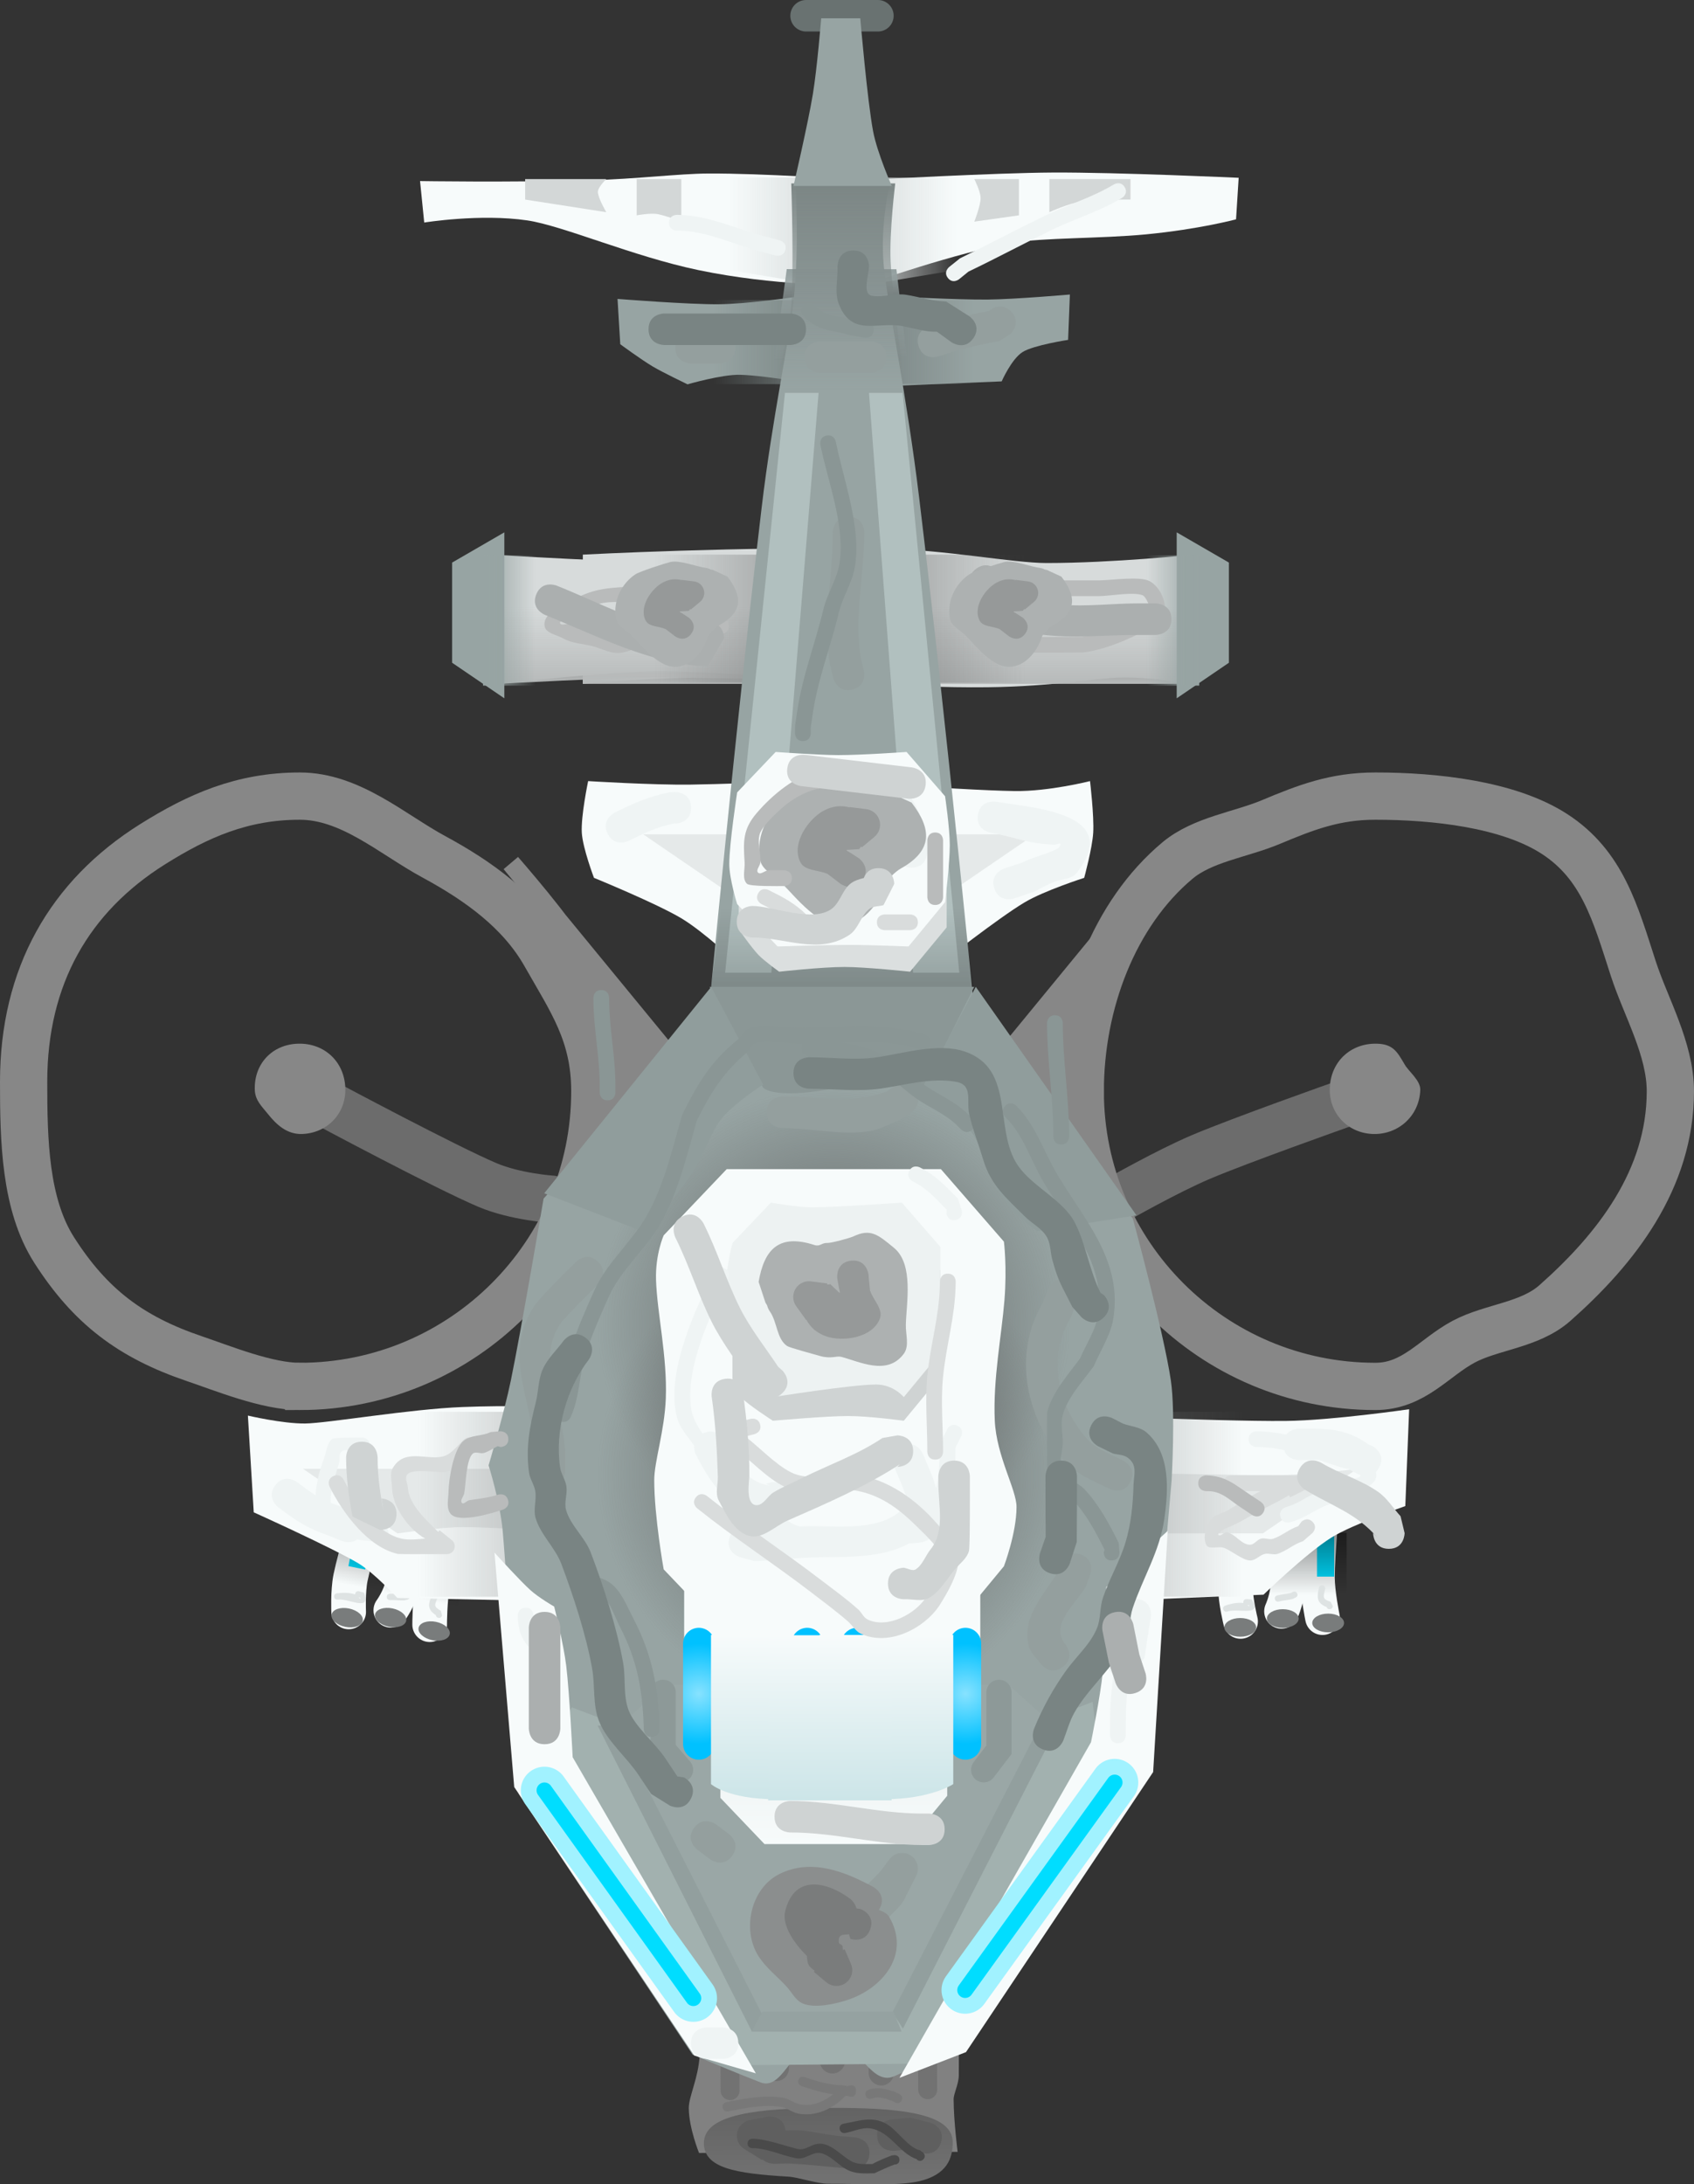 <svg version="1.1" xmlns="http://www.w3.org/2000/svg" xmlns:xlink="http://www.w3.org/1999/xlink" width="268.865" height="346.566" viewBox="0,0,268.865,346.566"><rect x="0" y="0" width="268.865" height="346.566" fill="#333333" stroke="none"/><defs><linearGradient x1="238.495" y1="334.529" x2="238.57" y2="351.565" gradientUnits="userSpaceOnUse" id="color-1"><stop offset="0" stop-color="#5f5f5f"/><stop offset="1" stop-color="#757575"/></linearGradient><linearGradient x1="310.62" y1="233.777" x2="310.621" y2="256.158" gradientUnits="userSpaceOnUse" id="color-2"><stop offset="0" stop-color="#000000"/><stop offset="1" stop-color="#000000" stop-opacity="0"/></linearGradient><linearGradient x1="174.266" y1="234.147" x2="169.769" y2="256.072" gradientUnits="userSpaceOnUse" id="color-3"><stop offset="0" stop-color="#000000"/><stop offset="1" stop-color="#000000" stop-opacity="0"/></linearGradient><linearGradient x1="284.406" y1="141.091" x2="227.406" y2="141.091" gradientUnits="userSpaceOnUse" id="color-4"><stop offset="0" stop-color="#6f7171"/><stop offset="1" stop-color="#6f7171" stop-opacity="0"/></linearGradient><linearGradient x1="196.081" y1="141.091" x2="253.081" y2="141.091" gradientUnits="userSpaceOnUse" id="color-5"><stop offset="0" stop-color="#6f7171"/><stop offset="1" stop-color="#6f7171" stop-opacity="0"/></linearGradient><linearGradient x1="248.156" y1="99.352" x2="248.156" y2="111.591" gradientUnits="userSpaceOnUse" id="color-6"><stop offset="0" stop-color="#b7baba" stop-opacity="0"/><stop offset="1" stop-color="#b7baba"/></linearGradient><linearGradient x1="233.323" y1="99.352" x2="233.323" y2="111.591" gradientUnits="userSpaceOnUse" id="color-7"><stop offset="0" stop-color="#b7baba" stop-opacity="0"/><stop offset="1" stop-color="#b7baba"/></linearGradient><linearGradient x1="267.906" y1="101.257" x2="210.906" y2="101.257" gradientUnits="userSpaceOnUse" id="color-8"><stop offset="0" stop-color="#4c4d4d"/><stop offset="1" stop-color="#4c4d4d" stop-opacity="0"/></linearGradient><linearGradient x1="212.906" y1="101.257" x2="269.906" y2="101.257" gradientUnits="userSpaceOnUse" id="color-9"><stop offset="0" stop-color="#4c4d4d"/><stop offset="1" stop-color="#4c4d4d" stop-opacity="0"/></linearGradient><linearGradient x1="243.99" y1="57.371" x2="261.656" y2="57.371" gradientUnits="userSpaceOnUse" id="color-10"><stop offset="0" stop-color="#788382"/><stop offset="1" stop-color="#788382" stop-opacity="0"/></linearGradient><linearGradient x1="237.99" y1="57.371" x2="220.323" y2="57.371" gradientUnits="userSpaceOnUse" id="color-11"><stop offset="0" stop-color="#788382"/><stop offset="1" stop-color="#788382" stop-opacity="0"/></linearGradient><linearGradient x1="242.906" y1="39.009" x2="258.906" y2="39.009" gradientUnits="userSpaceOnUse" id="color-12"><stop offset="0" stop-color="#d6dbdb"/><stop offset="1" stop-color="#d6dbdb" stop-opacity="0"/></linearGradient><linearGradient x1="238.74" y1="39.009" x2="222.74" y2="39.009" gradientUnits="userSpaceOnUse" id="color-13"><stop offset="0" stop-color="#d6dbdb"/><stop offset="1" stop-color="#d6dbdb" stop-opacity="0"/></linearGradient><linearGradient x1="247.406" y1="241.757" x2="304.406" y2="241.757" gradientUnits="userSpaceOnUse" id="color-14"><stop offset="0" stop-color="#6f7171"/><stop offset="1" stop-color="#6f7171" stop-opacity="0"/></linearGradient><linearGradient x1="230.406" y1="241.757" x2="173.406" y2="241.757" gradientUnits="userSpaceOnUse" id="color-15"><stop offset="0" stop-color="#6f7171"/><stop offset="1" stop-color="#6f7171" stop-opacity="0"/></linearGradient><linearGradient x1="240.534" y1="45.801" x2="240.519" y2="60.199" gradientUnits="userSpaceOnUse" id="color-16"><stop offset="0" stop-color="#939f9f"/><stop offset="1" stop-color="#939f9f" stop-opacity="0"/></linearGradient><linearGradient x1="240.906" y1="32.193" x2="240.906" y2="64.993" gradientUnits="userSpaceOnUse" id="color-17"><stop offset="0" stop-color="#7c8685"/><stop offset="1" stop-color="#7c8685" stop-opacity="0"/></linearGradient><linearGradient x1="239.406" y1="246.007" x2="239.406" y2="295.674" gradientUnits="userSpaceOnUse" id="color-18"><stop offset="0" stop-color="#d6dfdf"/><stop offset="1" stop-color="#f7fbfb"/></linearGradient><radialGradient cx="239.406" cy="237.091" r="37.5" gradientUnits="userSpaceOnUse" id="color-19"><stop offset="0" stop-color="#5b5d5d"/><stop offset="1" stop-color="#5b5d5d" stop-opacity="0"/></radialGradient><radialGradient cx="239.406" cy="213.091" r="37.5" gradientUnits="userSpaceOnUse" id="color-20"><stop offset="0" stop-color="#5b5d5d"/><stop offset="1" stop-color="#5b5d5d" stop-opacity="0"/></radialGradient><linearGradient x1="241.74" y1="223.836" x2="241.74" y2="147.091" gradientUnits="userSpaceOnUse" id="color-21"><stop offset="0" stop-color="#000000"/><stop offset="1" stop-color="#000000" stop-opacity="0"/></linearGradient><radialGradient cx="243.098" cy="271.824" r="7.965" gradientUnits="userSpaceOnUse" id="color-22"><stop offset="0" stop-color="#87e2ff"/><stop offset="1" stop-color="#00c1ff"/></radialGradient><radialGradient cx="217.982" cy="271.824" r="7.965" gradientUnits="userSpaceOnUse" id="color-23"><stop offset="0" stop-color="#87e2ff"/><stop offset="1" stop-color="#00c1ff"/></radialGradient><linearGradient x1="230.54" y1="262.493" x2="230.54" y2="288.56" gradientUnits="userSpaceOnUse" id="color-24"><stop offset="0" stop-color="#f7fbfb"/><stop offset="1" stop-color="#cce5e8"/></linearGradient><radialGradient cx="230.54" cy="274.327" r="11.833" gradientUnits="userSpaceOnUse" id="color-25"><stop offset="0" stop-color="#000000" stop-opacity="0"/><stop offset="1" stop-color="#000000" stop-opacity="0"/></radialGradient><radialGradient cx="260.298" cy="271.824" r="7.965" gradientUnits="userSpaceOnUse" id="color-26"><stop offset="0" stop-color="#87e2ff"/><stop offset="1" stop-color="#00c1ff"/></radialGradient><radialGradient cx="235.182" cy="271.824" r="7.965" gradientUnits="userSpaceOnUse" id="color-27"><stop offset="0" stop-color="#87e2ff"/><stop offset="1" stop-color="#00c1ff"/></radialGradient><linearGradient x1="247.74" y1="262.493" x2="247.74" y2="288.56" gradientUnits="userSpaceOnUse" id="color-28"><stop offset="0" stop-color="#f7fbfb"/><stop offset="1" stop-color="#cce5e8"/></linearGradient><radialGradient cx="247.74" cy="274.327" r="11.833" gradientUnits="userSpaceOnUse" id="color-29"><stop offset="0" stop-color="#000000" stop-opacity="0"/><stop offset="1" stop-color="#000000" stop-opacity="0"/></radialGradient><linearGradient x1="238.781" y1="262.542" x2="238.781" y2="288.742" gradientUnits="userSpaceOnUse" id="color-30"><stop offset="0" stop-color="#f7fbfb"/><stop offset="1" stop-color="#cce5e8"/></linearGradient><linearGradient x1="183.734" y1="101.537" x2="192.068" y2="101.537" gradientUnits="userSpaceOnUse" id="color-31"><stop offset="0" stop-color="#97a4a3"/><stop offset="1" stop-color="#97a4a3" stop-opacity="0"/></linearGradient><linearGradient x1="297.401" y1="101.537" x2="289.068" y2="101.537" gradientUnits="userSpaceOnUse" id="color-32"><stop offset="0" stop-color="#97a4a3"/><stop offset="1" stop-color="#97a4a3" stop-opacity="0"/></linearGradient></defs><g transform="translate(-107.068,-3.093)"><g data-paper-data="{&quot;isPaintingLayer&quot;:true}" fill-rule="nonzero" stroke-linejoin="miter" stroke-miterlimit="10" stroke-dasharray="" stroke-dashoffset="0" style="mix-blend-mode: normal"><g><g><g><g><g stroke="none" stroke-width="0" stroke-linecap="butt"><path d="M217.871,310.614l41.04,-0.179c0,0 0.428,13.883 0.333,21.938c-0.017,1.428 -0.825,2.867 -0.821,3.804c0.015,3.54 0.636,8.33 0.636,8.33l-41.04,0.179c0,0 -1.617,-3.979 -1.631,-7.111c-0.008,-1.875 1.529,-4.747 1.723,-8.379c0.436,-8.178 -0.24,-18.581 -0.24,-18.581z" fill="#818181"/><path d="M238.54,349.565c-1.803,0.008 -4.749,-1.034 -6.408,-1.131c-8.375,-0.489 -13.328,-1.375 -13.345,-5.301c-0.021,-4.704 8.848,-5.557 19.753,-5.604c10.905,-0.048 19.718,0.728 19.738,5.432c0.011,2.628 -0.948,5.167 -5.287,6.197c-3.427,0.814 -9.639,0.386 -14.451,0.407z" fill="url(#color-1)"/><path d="M238.428,319.043c-10.905,0.048 -19.762,-3.727 -19.783,-8.432c-0.021,-4.704 8.803,-8.556 19.709,-8.604c10.905,-0.048 19.762,3.727 19.783,8.432c0.021,4.704 -8.803,8.556 -19.709,8.604z" fill="#818181"/></g><path d="M222.945,334.791l-0.105,-24.005" fill="none" stroke="#727272" stroke-width="3" stroke-linecap="round"/><path d="M230.181,307.27l0.105,24.005" fill="none" stroke="#727272" stroke-width="4" stroke-linecap="round"/><path d="M239.081,306.069l0.105,24.005" fill="none" stroke="#727272" stroke-width="4" stroke-linecap="round"/><path d="M254.306,334.654l-0.105,-24.005" fill="none" stroke="#727272" stroke-width="3" stroke-linecap="round"/><path d="M246.833,307.972l0.105,24.005" fill="none" stroke="#727272" stroke-width="4" stroke-linecap="round"/></g><path d="M245.054,344.91c-0.212,2.491 -2.703,2.279 -2.703,2.279l-2.503,-0.213c-2.595,-0.224 -5.023,-0.514 -7.615,-0.626c-1.237,-0.054 -2.635,0.309 -3.699,-0.324c-0.172,-0.102 -0.339,-0.213 -0.5,-0.329l-0.048,0.077l-2.74,-1.687c-0.722,-0.429 -1.212,-1.212 -1.225,-2.114c-0.019,-1.243 0.873,-2.287 2.059,-2.498l2.699,-0.532c0,0 2.453,-0.484 2.937,1.969c0.015,0.077 0.027,0.152 0.037,0.225c2.701,-0.351 6.181,0.662 8.519,0.858l2.503,0.213c0,0 2.491,0.212 2.279,2.703z" fill="#5f5f5f" stroke="none" stroke-width="0.5" stroke-linecap="butt"/><path d="M256.412,343.032c-0.755,2.383 -3.138,1.628 -3.138,1.628l-1.261,-0.612c-0.999,0.098 -1.997,0.196 -2.996,0.295c0,0 -2.488,0.245 -2.733,-2.243c-0.245,-2.488 2.243,-2.733 2.243,-2.733c0.999,-0.098 1.997,-0.196 2.996,-0.295l3.261,0.821c0,0 2.383,0.755 1.628,3.138z" fill="#5f5f5f" stroke="none" stroke-width="0.5" stroke-linecap="butt"/></g><path d="M249.827,345.774c0,0.75 -0.75,0.75 -0.75,0.75l0.066,-0.049c-1.124,0.426 -2.209,0.912 -3.294,1.429c-1.651,0.024 -3.069,0.164 -4.548,-0.681c-1.247,-0.712 -2.546,-2.242 -3.966,-2.513c-1.447,-0.276 -2.377,1.132 -4,0.8c-2.134,-0.436 -4.753,-1.637 -6.858,-1.586c0,0 -0.75,0 -0.75,-0.75c0,-0.75 0.75,-0.75 0.75,-0.75c2.246,0.038 4.913,1.064 7.142,1.614c1.494,0.369 2.295,-1.06 4,-0.8c1.633,0.249 3.044,1.873 4.434,2.687c1.108,0.649 2.21,0.495 3.452,0.519c1.005,-0.537 2.042,-0.967 3.106,-1.371l0.466,-0.049c0,0 0.75,0 0.75,0.75z" fill="#4a4a4a" stroke="none" stroke-width="0.5" stroke-linecap="butt"/><path d="M253.607,345.704c-0.53,0.53 -1.061,0 -1.061,0l0.148,-0.003c-2.862,-0.824 -4.304,-4.51 -7.576,-4.931c-1.267,-0.163 -2.68,0.535 -3.919,0.743c0,0 -0.74,0.123 -0.863,-0.617c-0.123,-0.74 0.617,-0.863 0.617,-0.863c2.411,-0.399 4.536,-1.292 6.876,0.078c1.663,0.974 3.496,3.816 5.229,4.134l0.548,0.397c0,0 0.53,0.53 0,1.061z" fill="#4a4a4a" stroke="none" stroke-width="0.5" stroke-linecap="butt"/><path d="M242.894,335.2c-0.182,0.728 -0.91,0.546 -0.91,0.546l-0.523,-0.133l-0.259,0.058c-1.881,1.992 -4.723,3.331 -7.511,2.75c-0.879,-0.183 -1.619,-0.83 -2.5,-1c-2.672,-0.515 -5.93,0.143 -8.544,0.666c0,0 -0.735,0.147 -0.883,-0.588c-0.147,-0.735 0.588,-0.883 0.588,-0.883c2.804,-0.561 6.255,-1.219 9.122,-0.668c0.881,0.17 1.622,0.813 2.5,1c2.01,0.428 3.812,-0.392 5.353,-1.594c-1.718,-0.188 -3.307,-0.706 -5.065,-1.291c0,0 -0.712,-0.237 -0.474,-0.949c0.237,-0.712 0.949,-0.474 0.949,-0.474c2.178,0.727 3.983,1.292 6.188,1.3l0.586,0.144l0.474,-0.127c0,0 0.728,-0.182 0.91,0.546c0.033,0.134 0.036,0.249 0.018,0.349c0.018,0.099 0.015,0.215 -0.018,0.349z" fill="#787878" stroke="none" stroke-width="0.5" stroke-linecap="butt"/></g><path d="M250.171,336.354c-0.335,0.671 -1.006,0.335 -1.006,0.335l-0.554,-0.288c-1.185,-0.37 -2.013,-0.775 -3.206,-0.338c0,0 -0.712,0.237 -0.949,-0.474c-0.237,-0.712 0.474,-0.949 0.474,-0.949c1.554,-0.484 2.6,-0.146 4.127,0.329l0.779,0.379c0,0 0.671,0.335 0.335,1.006z" fill="#787878" stroke="none" stroke-width="0.5" stroke-linecap="butt"/></g><g><g><path d="M316.967,259.748c0,0 -0.8,-3.878 -0.8,-6.374c-0,-3.552 0.799,-12.312 0.799,-12.312" fill="none" stroke="#f7fbfb" stroke-width="5.5" stroke-linecap="round"/><path d="M310.465,241.063c0,0 1.001,9.756 1.001,13.311c0,2.21 -1,4.375 -1,4.375" fill="none" stroke="#f7fbfb" stroke-width="5.5" stroke-linecap="round"/><path d="M303.967,260.349c0,0 -0.8,-3.165 -0.8,-5.375c-0,-3.555 0.799,-13.911 0.799,-13.911" fill="none" stroke="#f7fbfb" stroke-width="5.5" stroke-linecap="round"/><path d="M302.462,241.989l2.727,-0l0.001,11.25l-2.727,0z" fill="#00ddff" stroke="none" stroke-width="0" stroke-linecap="butt"/><path d="M316.099,241.988l2.727,-0l0.001,11.25l-2.727,0z" fill="#00ddff" stroke="none" stroke-width="0" stroke-linecap="butt"/><path d="M317.868,262.076c-1.393,0 -2.523,-0.664 -2.523,-1.484c-0,-0.82 1.129,-1.484 2.523,-1.484c1.393,-0 2.523,0.664 2.523,1.484c0,0.82 -1.129,1.484 -2.523,1.484z" fill="#797c7c" stroke="none" stroke-width="0" stroke-linecap="butt"/><path d="M310.668,261.376c-1.393,0 -2.523,-0.664 -2.523,-1.484c-0,-0.82 1.129,-1.484 2.523,-1.484c1.393,-0 2.523,0.664 2.523,1.484c0,0.82 -1.129,1.484 -2.523,1.484z" fill="#797c7c" stroke="none" stroke-width="0" stroke-linecap="butt"/><path d="M303.918,262.776c-1.393,0 -2.523,-0.664 -2.523,-1.484c-0,-0.82 1.129,-1.484 2.523,-1.484c1.393,-0 2.523,0.664 2.523,1.484c0,0.82 -1.129,1.484 -2.523,1.484z" fill="#797c7c" stroke="none" stroke-width="0" stroke-linecap="butt"/><path d="M300.441,246.278l20.357,-0.001l0.001,9.881l-20.357,0.001z" fill="url(#color-2)" stroke="none" stroke-width="NaN" stroke-linecap="butt"/></g><path d="M305.072,257.779c0.263,0.157 0.432,0.249 0.192,-0.031zM304.411,257.43c-0.007,-0.037 -0.011,-0.078 -0.011,-0.123c0,-0.5 0.5,-0.5 0.5,-0.5l0.836,0.059c1.797,2.816 -2.161,1.338 -3.878,1.915c0,0 -0.474,0.158 -0.632,-0.316c-0.158,-0.474 0.316,-0.632 0.316,-0.632c0.892,-0.295 1.862,-0.521 2.813,-0.415c0.017,0.002 0.036,0.006 0.057,0.012z" fill="#dee3e3" stroke="none" stroke-width="0.5" stroke-linecap="butt"/><path d="M312.947,255.884c0.224,0.447 -0.224,0.671 -0.224,0.671l-0.502,0.238c-0.758,0.186 -1.448,0.208 -2.2,0.4c0,0 -0.485,0.121 -0.606,-0.364c-0.121,-0.485 0.364,-0.606 0.364,-0.606c0.758,-0.186 1.448,-0.208 2.2,-0.4l0.298,-0.162c0,0 0.447,-0.224 0.671,0.224z" fill="#dee3e3" stroke="none" stroke-width="0.5" stroke-linecap="butt"/><path d="M318.1,258.407c-0.311,0 -0.428,-0.193 -0.473,-0.34c-1.47,-0.579 -1.626,-1.395 -1.212,-3.082c0,0 0.121,-0.485 0.606,-0.364c0.485,0.121 0.364,0.606 0.364,0.606c-0.352,1.379 -0.37,1.59 0.873,2.004l0.342,0.674c0,0 0,0.5 -0.5,0.5z" fill="#dee3e3" stroke="none" stroke-width="0.5" stroke-linecap="butt"/></g><g><g><path d="M175.263,260.864c0,0 -0.004,-3.96 0.497,-6.405c0.714,-3.48 3.258,-11.9 3.258,-11.9" fill="none" stroke="#f7fbfb" stroke-width="5.5" stroke-linecap="round"/><path d="M172.651,241.253c0,0 -0.981,9.758 -1.695,13.241c-0.444,2.165 -1.859,4.084 -1.859,4.084" fill="none" stroke="#f7fbfb" stroke-width="5.5" stroke-linecap="round"/><path d="M162.408,258.839c0,0 -0.148,-3.261 0.296,-5.426c0.714,-3.482 3.579,-13.466 3.579,-13.466" fill="none" stroke="#f7fbfb" stroke-width="5.5" stroke-linecap="round"/><path d="M164.625,240.551l2.672,0.548l-2.261,11.021l-2.672,-0.548z" fill="#00ddff" stroke="none" stroke-width="0" stroke-linecap="butt"/><path d="M177.983,243.292l2.672,0.548l-2.261,11.021l-2.672,-0.548z" fill="#00ddff" stroke="none" stroke-width="0" stroke-linecap="butt"/><path d="M175.679,263.325c-1.365,-0.28 -2.338,-1.158 -2.173,-1.961c0.165,-0.803 1.405,-1.227 2.769,-0.947c1.365,0.28 2.338,1.158 2.173,1.961c-0.165,0.803 -1.405,1.227 -2.769,0.947z" fill="#797c7c" stroke="none" stroke-width="0" stroke-linecap="butt"/><path d="M168.766,261.192c-1.365,-0.28 -2.338,-1.158 -2.173,-1.961c0.165,-0.803 1.405,-1.227 2.77,-0.947c1.365,0.28 2.338,1.158 2.173,1.961c-0.165,0.803 -1.405,1.227 -2.769,0.947z" fill="#797c7c" stroke="none" stroke-width="0" stroke-linecap="butt"/><path d="M161.872,261.208c-1.365,-0.28 -2.338,-1.158 -2.173,-1.961c0.165,-0.803 1.405,-1.227 2.77,-0.947c1.365,0.28 2.338,1.158 2.173,1.961c-0.165,0.803 -1.405,1.227 -2.769,0.947z" fill="#797c7c" stroke="none" stroke-width="0" stroke-linecap="butt"/><path d="M161.783,244.347l19.942,4.091l-1.985,9.68l-19.942,-4.091z" fill="url(#color-3)" stroke="none" stroke-width="NaN" stroke-linecap="butt"/></g><path d="M164.007,256.544c0.226,0.207 0.373,0.331 0.195,0.008zM163.43,256.07c0,-0.038 0.005,-0.079 0.014,-0.123c0.101,-0.49 0.59,-0.389 0.59,-0.389l0.807,0.226c1.194,3.12 -2.386,0.876 -4.184,1.097c0,0 -0.496,0.06 -0.556,-0.437c-0.06,-0.496 0.437,-0.556 0.437,-0.556c0.933,-0.11 1.929,-0.136 2.839,0.159c0.016,0.005 0.034,0.013 0.053,0.023z" fill="#dee3e3" stroke="none" stroke-width="0.5" stroke-linecap="butt"/><path d="M172.103,256.27c0.129,0.483 -0.354,0.612 -0.354,0.612l-0.54,0.132c-0.78,0.03 -1.46,-0.087 -2.236,-0.05c0,0 -0.5,0.021 -0.521,-0.478c-0.021,-0.5 0.478,-0.521 0.478,-0.521c0.78,-0.03 1.46,0.087 2.236,0.05l0.324,-0.099c0,0 0.483,-0.129 0.612,0.354z" fill="#dee3e3" stroke="none" stroke-width="0.5" stroke-linecap="butt"/><path d="M176.643,259.778c-0.305,-0.062 -0.381,-0.275 -0.395,-0.428c-1.324,-0.863 -1.312,-1.694 -0.568,-3.262c0,0 0.216,-0.451 0.667,-0.234c0.451,0.216 0.234,0.667 0.234,0.667c-0.622,1.28 -0.682,1.483 0.452,2.139l0.199,0.729c0,0 -0.101,0.49 -0.59,0.389z" fill="#dee3e3" stroke="none" stroke-width="0.5" stroke-linecap="butt"/></g><path d="M194.662,193.364c0,0 -5.771,-0.37 -10.232,-2.26c-6.574,-2.786 -25.394,-12.838 -25.394,-12.838" data-paper-data="{&quot;index&quot;:null}" fill="none" stroke="#6c6c6c" stroke-width="7.5" stroke-linecap="round"/><path d="M284.535,193.364c0,0 7.819,-4.449 13.136,-6.703c6.368,-2.699 22.49,-8.395 22.49,-8.395" fill="none" stroke="#6c6c6c" stroke-width="7.5" stroke-linecap="round"/><path d="M188.159,140.04l30.023,36.55h-13.706c0,0 -5.184,-19.087 -6.451,-23.697c-0.619,-2.25 -9.866,-12.853 -9.866,-12.853z" fill="#878787" stroke="#878787" stroke-width="3" stroke-linecap="round"/><path d="M154.397,168.684c4.127,-0.107 7.309,2.814 7.476,6.99c0.167,4.176 -2.971,7.237 -6.902,7.339c-2.363,0.061 -4.021,-1.469 -5.403,-3.202c-0.916,-1.15 -1.991,-2.109 -2.058,-3.764c-0.166,-4.151 2.759,-7.256 6.886,-7.363z" fill="#878787" stroke="none" stroke-width="0" stroke-linecap="butt"/><path d="M154.647,223.063c-5.194,0 -12.141,-2.845 -16.742,-4.406c-10.091,-3.423 -16.519,-8.287 -22.234,-17.22c-4.655,-7.276 -4.854,-17.425 -4.854,-26.704c0,-16.733 7.276,-29.417 20.477,-37.698c7.203,-4.519 14.223,-7.631 23.353,-7.631c8.058,0 14.641,6.035 21.263,9.62c7.102,3.845 13.745,8.59 17.671,15.522c4.162,7.347 7.896,12.527 7.896,21.688c0,25.863 -20.966,46.83 -46.83,46.83z" fill="none" stroke="#878787" stroke-width="7.5" stroke-linecap="butt"/><path d="M281.975,152.893c-1.268,4.61 -6.451,23.697 -6.451,23.697h-13.706l30.023,-36.55c0,0 -9.247,10.604 -9.866,12.853z" fill="#878787" stroke="#878787" stroke-width="3" stroke-linecap="round"/><path d="M325.603,168.684c2.617,0.068 3.251,1.341 4.42,3.322c0.674,1.143 2.527,2.522 2.467,4.041c-0.166,4.151 -3.53,7.068 -7.46,6.966c-3.931,-0.102 -7.069,-3.164 -6.902,-7.339c0.167,-4.176 3.349,-7.097 7.476,-6.99z" fill="#878787" stroke="none" stroke-width="0" stroke-linecap="butt"/><path d="M278.523,176.233c0,-13.931 5.352,-28.184 15.443,-36.617c4.001,-3.343 10.011,-4.086 14.804,-6.094c5.564,-2.331 10.172,-4.119 16.582,-4.119c9.38,0 21.117,1.258 28.442,6.007c7.608,4.933 9.646,12.537 12.495,21.336c1.971,6.087 5.893,12.746 5.893,19.487c0,13.979 -8.625,25.027 -18.337,33.607c-4.007,3.54 -10.036,3.758 -14.481,6.133c-4.714,2.519 -7.895,7.089 -14.012,7.089c-25.863,0 -46.83,-20.966 -46.83,-46.83z" fill="none" stroke="#878787" stroke-width="7.5" stroke-linecap="butt"/><g stroke-width="0"><path d="M239.012,156.977l-14.875,-1.02c0,0 -5.406,-5.068 -8.93,-7.168c-4.011,-2.391 -13.865,-6.417 -13.865,-6.417c0,0 -1.783,-4.687 -1.932,-7.152c-0.16,-2.639 1.005,-8.197 1.005,-8.197c0,0 10.242,0.634 16.213,0.557c8.902,-0.115 32.012,-1.18 32.012,-1.18z" fill="#f7fbfb" stroke="#8f8f8f" stroke-linecap="round"/><path d="M242.24,145.716h-18.083l-15,-10.25h30.333z" data-paper-data="{&quot;index&quot;:null}" fill="#e5e9e9" stroke="none" stroke-linecap="butt"/><path d="M227.406,155.757v-29.333h22.333v29.333z" data-paper-data="{&quot;index&quot;:null}" fill="url(#color-4)" stroke="none" stroke-linecap="butt"/></g><g data-paper-data="{&quot;index&quot;:null}" stroke-width="0"><path d="M231.848,126.399c0,0 27.403,2.088 36.284,2.203c5.45,0.07 11.941,-1.579 11.941,-1.579c0,0 0.664,5.557 0.505,8.196c-0.149,2.465 -1.432,7.153 -1.432,7.153c0,0 -6.337,2.032 -9.466,3.896c-4.168,2.484 -13.329,9.689 -13.329,9.689l-14.875,1.02z" fill="#f7fbfb" stroke="#8f8f8f" stroke-linecap="round"/><path d="M240.997,135.466h30.333l-15,10.25h-18.083z" data-paper-data="{&quot;index&quot;:null}" fill="#e5e9e9" stroke="none" stroke-linecap="butt"/><path d="M230.747,155.757v-29.333h22.333v29.333z" data-paper-data="{&quot;index&quot;:null}" fill="url(#color-5)" stroke="none" stroke-linecap="butt"/></g><g stroke="none" stroke-width="0" stroke-linecap="butt"><path d="M199.573,111.591v-20.5c0,0 25.343,-1.339 47.928,-0.948c9.483,0.164 20.403,2.281 25.666,2.281c10.582,0 23.31,-1.333 23.31,-1.333l-1.548,20.5c0,0 -3.863,-1 -9.428,-1c-4.406,0 -10.904,1.419 -21.671,1.54c-13.886,0.156 -27.858,-1.34 -41.011,-1.527c-11.56,-0.164 -23.245,0.987 -23.245,0.987z" fill="#d7dbdb"/><path d="M199.573,111.591v-12.239h97.167l-1.548,12.239z" fill="url(#color-6)"/></g><g stroke="none" stroke-width="0" stroke-linecap="butt"><path d="M186.552,111.591l-1.548,-20.5c0,0 21.941,1.333 31.83,1.333c9.568,0 26.573,-1.333 26.573,-1.333v20.5c0,0 -21.309,-2 -31.573,-2c-8.24,0 -25.282,2 -25.282,2z" fill="#d7dbdb"/><path d="M186.288,111.591l-1.548,-12.239h65.667v12.239c0,0 -27.068,-1 -38.906,-1c-7.743,0 -25.212,1 -25.212,1z" fill="url(#color-7)"/></g><path d="M210.906,111.424v-20.333h42v20.333z" data-paper-data="{&quot;index&quot;:null}" fill="url(#color-8)" stroke="none" stroke-width="0" stroke-linecap="butt"/><path d="M230.906,111.424v-20.333h39v20.333z" data-paper-data="{&quot;index&quot;:null}" fill="url(#color-9)" stroke="none" stroke-width="0" stroke-linecap="butt"/><path d="M245.443,31.598c0,0 19.646,-1.084 28.72,-1.13c10.201,-0.052 29.501,0.835 29.501,0.835l-0.415,6.588c0,0 -5.834,1.575 -14.312,2.388c-7.049,0.676 -16.441,0.517 -21.091,1.329c-9.059,1.582 -22.941,6.472 -22.941,6.472z" data-paper-data="{&quot;index&quot;:null}" fill="#f7fbfb" stroke="#8f8f8f" stroke-width="0" stroke-linecap="round"/><path d="M241.36,48.287c0,0 -11.19,0.21 -23.418,-2.335c-10.389,-2.162 -21.526,-7.054 -27.186,-7.889c-7.478,-1.104 -16.357,0.339 -16.357,0.339l-0.662,-6.58c0,0 14.105,0.227 26.795,-0.12c7.789,-0.213 14.214,-1.058 18.97,-1.079c8.687,-0.038 22.08,0.904 22.08,0.904z" fill="#f7fbfb" stroke="#8f8f8f" stroke-width="0" stroke-linecap="round"/><g fill="#d3d7d7" stroke="none" stroke-width="0" stroke-linecap="butt"><path d="M273.618,31.508h12.876v3.25c0,0 -5.575,-0.06 -7.637,0.261c-2.218,0.345 -5.239,1.739 -5.239,1.739z"/><path d="M261.708,31.508h7.082v5.75l-7.082,1c0,0 1,-2.544 1,-3.721c0,-1.062 -1,-3.029 -1,-3.029z"/></g><path d="M203.294,36.758l-12.876,-2v-3.25h12.876c0,0 -1.333,1.275 -1.333,2.029c0,0.95 1.333,3.221 1.333,3.221z" fill="#d3d7d7" stroke="none" stroke-width="0" stroke-linecap="butt"/><path d="M215.204,38.258c0,0 -2.68,-1.045 -3.916,-1.22c-1.111,-0.157 -3.166,0.22 -3.166,0.22v-5.75h7.082z" fill="#d3d7d7" stroke="none" stroke-width="0" stroke-linecap="butt"/><path d="M236.006,48.193v-16.4h9.6v16.4z" fill="#f7fbfb" stroke="none" stroke-width="0" stroke-linecap="butt"/><g fill="#97a4a3" stroke="#8f8f8f" stroke-width="0" stroke-linecap="round"><path d="M239.399,64.55c0,0 -10.616,-1.906 -14.899,-1.994c-2.903,-0.06 -8.308,1.516 -8.308,1.516c0,0 -3.967,-1.903 -5.513,-2.824c-1.928,-1.149 -5.165,-3.539 -5.165,-3.539l-0.435,-7.19c0,0 11.298,0.896 16.088,0.846c4.548,-0.047 11.966,-1.138 11.966,-1.138z"/><path d="M248.823,50.114c0,0 10.135,0.558 15.008,0.507c4.437,-0.046 13.046,-0.799 13.046,-0.799l-0.285,7.197c0,0 -5.467,0.832 -7.215,1.923c-1.767,1.103 -3.328,4.661 -3.328,4.661l-23.191,0.961z" data-paper-data="{&quot;index&quot;:null}"/></g><path d="M243.99,64.037v-13.333h17.667v13.333z" fill="url(#color-10)" stroke="none" stroke-width="0" stroke-linecap="butt"/><path d="M220.323,64.037v-13.333h17.667v13.333z" data-paper-data="{&quot;index&quot;:null}" fill="url(#color-11)" stroke="none" stroke-width="0" stroke-linecap="butt"/><path d="M242.906,48.593v-17.333h16v14.667z" fill="url(#color-12)" stroke="none" stroke-width="0" stroke-linecap="butt"/><path d="M222.74,45.926v-14.667h16v17.333z" data-paper-data="{&quot;index&quot;:null}" fill="url(#color-13)" stroke="none" stroke-width="0" stroke-linecap="butt"/><path d="M270.83,227.305c0,0 29.271,1.348 40.329,1.233c7.315,-0.076 19.563,-1.856 19.563,-1.856l-0.608,15.365c0,0 -8.409,2.92 -11.726,4.991c-4.041,2.524 -10.781,9.065 -10.781,9.065l-49.51,2.051z" data-paper-data="{&quot;index&quot;:null}" fill="#f7fbfb" stroke="#8f8f8f" stroke-width="0" stroke-linecap="round"/><path d="M219.679,257.644l-49.542,-1.02c0,0 -3.723,-4.02 -6.178,-5.483c-4.181,-2.492 -16.618,-8.102 -16.618,-8.102l-0.928,-15.349c0,0 5.493,1.294 9.089,1.256c3.506,-0.036 16.604,-2.299 25.034,-2.617c14.56,-0.549 25.769,0.737 25.769,0.737z" fill="#f7fbfb" stroke="#8f8f8f" stroke-width="0" stroke-linecap="round"/><path d="M199.906,246.382c0,0 -13.921,-1 -19.406,-1c-3.424,0 -10.344,1 -10.344,1l-15,-10.25h65z" data-paper-data="{&quot;index&quot;:null}" fill="#e5e9e9" stroke="none" stroke-width="0" stroke-linecap="butt"/><path d="M257.49,236.132c0,0 39.989,1 51.677,1c6.121,0 13.323,-1 13.323,-1l-15,10.25h-29.75z" data-paper-data="{&quot;index&quot;:null}" fill="#e5e9e9" stroke="none" stroke-width="0" stroke-linecap="butt"/><path d="M247.406,256.424v-29.333h57v29.333z" fill="url(#color-14)" stroke="none" stroke-width="0" stroke-linecap="butt"/><path d="M173.406,256.424v-29.333h57v29.333z" data-paper-data="{&quot;index&quot;:null}" fill="url(#color-15)" stroke="none" stroke-width="0" stroke-linecap="butt"/><path d="M248.078,32.111c0,0 -1.655,6.663 -0.976,13.331c0.636,6.249 3.628,20.309 5.609,36.696c4.367,36.133 8.969,83.584 8.969,83.584l24.961,30.829c0,0 4.885,17.966 6.016,25.62c0.747,5.054 0.11,15.836 0.11,15.836l-4.094,46.658l-28.883,42.766c0,0 -7.292,3.243 -10.933,4.863c-3.634,1.617 -5.799,-6.389 -10.881,-6.155c-5.082,0.234 -6.629,8.454 -10.091,7.122c-3.679,-1.416 -10.718,-4.381 -10.718,-4.381l-27.511,-41.238c0,0 -1.707,-32.433 -2.559,-41.714c-0.431,-4.691 -2.223,-10.344 -2.223,-10.344c0,0 2.426,-8.129 3.525,-13.456c1.606,-7.786 5.179,-28.751 5.179,-28.751l26.161,-29.036c0,0 4.351,-46.01 8.462,-80.682c1.677,-14.147 4.426,-26.685 5.087,-33.005c0.921,-8.814 0.274,-18.564 0.274,-18.564" fill="#97a4a3" stroke="#97a4a3" stroke-width="0.5" stroke-linecap="round"/><path d="M231.938,45.792l17.406,0.019l1.704,14.4l-21.059,-0.023z" fill="url(#color-16)" stroke="none" stroke-width="0" stroke-linecap="butt"/><path d="M197.818,273.986l17,6.407l18.333,34.95h10.667l19.333,-35.532l17.333,-6.699l0.667,5.534l-26,51.842l-32.667,0.291l-29.667,-48.347z" fill="#a2b1af" stroke="#000000" stroke-width="0" stroke-linecap="round"/><path d="M267.137,270.424l6.25,5.579l-24.25,47.088h-21.25l-23,-45.749l7.75,-6.918h52.25z" fill="#9aa7a6" stroke="#000000" stroke-width="0" stroke-linecap="round"/><path d="M289.845,284.162l-29.623,44.316l-9.827,3.796l30.068,-52.667c0,0 1.495,-7.258 1.886,-11.208c0.42,-4.23 0.553,-13.391 0.553,-13.391l9.221,-8.428z" fill="#f7fbfb" stroke="#f7fbfb" stroke-width="0.5" stroke-linecap="round"/><path d="M185.86,250.138c0,0 3.646,4.017 5.243,5.447c1.342,1.203 3.706,2.571 3.706,2.571c0,0 1.458,5.805 1.876,9.232c0.525,4.306 1.028,14.576 1.028,14.576l28.784,49.667l-9.078,-2.623l-28.494,-42.472z" data-paper-data="{&quot;index&quot;:null}" fill="#f7fbfb" stroke="#f7fbfb" stroke-width="0.5" stroke-linecap="round"/><g fill="none" stroke-linecap="round"><path d="M283.982,285.903l-23.731,32.939" stroke="#a1f2ff" stroke-width="7.5"/><path d="M283.982,285.903l-23.731,32.939" stroke="#00ddff" stroke-width="2.5"/></g><g fill="none" stroke-linecap="round"><path d="M193.48,287.148l23.637,32.977" stroke="#a1f2ff" stroke-width="7.5"/><path d="M193.48,287.148l23.637,32.977" stroke="#00ddff" stroke-width="2.5"/></g><path d="M229.856,64.993c0,0 2.355,-8.065 2.76,-12.807c0.506,-5.925 0.04,-19.993 0.04,-19.993h16.5c0,0 -0.956,7.74 -0.729,12.381c0.291,5.959 2.329,20.419 2.329,20.419z" fill="url(#color-17)" stroke="none" stroke-width="0" stroke-linecap="butt"/><path d="M246.406,5.593h-11.4" fill="none" stroke="#697271" stroke-width="5" stroke-linecap="round"/><path d="M248.606,32.593h-15.6c0,0 2.304,-9.898 3.068,-14.514c0.697,-4.213 1.332,-12.085 1.332,-12.085h6.2c0,0 1.116,13.031 2.038,17.933c0.641,3.408 2.962,8.667 2.962,8.667z" fill="#97a4a3" stroke="#000000" stroke-width="0" stroke-linecap="round"/><path d="M228.406,295.674l-7,-7.333v-35.333l6.667,-7h22.667l6.667,7.667v34.333l-6.333,7.667z" fill="url(#color-18)" stroke="none" stroke-width="0" stroke-linecap="butt"/><path d="M201.906,237.091c0,-20.711 16.789,-37.5 37.5,-37.5c20.711,0 37.5,16.789 37.5,37.5c0,20.711 -16.789,37.5 -37.5,37.5c-20.711,0 -37.5,-16.789 -37.5,-37.5z" fill="url(#color-19)" stroke="none" stroke-width="0" stroke-linecap="butt"/><path d="M215.656,265.868v-14.333h47v14.333z" fill="#f7fbfb" stroke="none" stroke-width="0" stroke-linecap="butt"/><path d="M201.906,213.091c0,-20.711 16.789,-37.5 37.5,-37.5c20.711,0 37.5,16.789 37.5,37.5c0,20.711 -16.789,37.5 -37.5,37.5c-20.711,0 -37.5,-16.789 -37.5,-37.5z" fill="url(#color-20)" stroke="none" stroke-width="0" stroke-linecap="butt"/><path d="M222.906,263.091l-10.5,-11c0,0 -1.5,-8.355 -1.5,-14.165c0,-2.981 1.641,-7.776 1.836,-12.996c0.246,-6.582 -1.386,-13.589 -1.551,-18.732c-0.132,-4.101 1.215,-7.107 1.215,-7.107l10,-10.5h34l10,11.5c0,0 0.511,4 0.081,9.324c-0.448,5.55 -1.832,12.56 -1.531,19.065c0.262,5.655 3.451,10.942 3.451,13.696c0,4.17 -2,9.415 -2,9.415l-9.5,11.5z" fill="#f7fbfb" stroke="none" stroke-width="0" stroke-linecap="butt"/><path d="M226.412,325.429l-24.5,-48.567l2.9,0.117l23.267,45.812z" fill="#929f9e" stroke="#000000" stroke-width="0" stroke-linecap="round"/><path d="M248.712,322.361l23.267,-45.183l2.9,-0.116l-24.5,47.9z" data-paper-data="{&quot;index&quot;:null}" fill="#929f9e" stroke="#000000" stroke-width="0" stroke-linecap="round"/><path d="M229.49,157.426h-7.333l9.5,-92h5.333z" fill="#b1c0bf" stroke="#000000" stroke-width="0" stroke-linecap="round"/><path d="M244.99,65.426h5.333l9,92h-7.333z" data-paper-data="{&quot;index&quot;:null}" fill="#b1c0bf" stroke="#000000" stroke-width="0" stroke-linecap="round"/><path d="M261.573,159.757h-41.667l1.667,-12.667h38.333z" data-paper-data="{&quot;index&quot;:null}" fill="url(#color-21)" stroke="none" stroke-width="0" stroke-linecap="butt"/><path d="M253.693,175.668c0,0 -1.429,-1.75 -3.318,-1.75c-2.026,0 -11,2.132 -15.726,2.539c-5.39,0.464 -6.457,-0.789 -6.457,-0.789l-8.5,-16h42z" fill="#8b9796" stroke="#000000" stroke-width="0" stroke-linecap="round"/><path d="M228.193,175.168c0,0 -4.47,2.838 -6.593,5.401c-1.595,1.926 -2.823,5.992 -5.339,9.603c-3.067,4.4 -7.318,8.246 -7.318,8.246l-15.5,-6l26.5,-32.75z" fill="#909d9c" stroke="#000000" stroke-width="0" stroke-linecap="round"/><path d="M261.943,159.668l25.5,36.25l-15.75,2.5c0,0 -3.64,-2.376 -5.71,-5.576c-2.226,-3.441 -2.949,-7.795 -4.663,-10.01c-2.377,-3.07 -7.627,-7.664 -7.627,-7.664z" data-paper-data="{&quot;index&quot;:null}" fill="#909d9c" stroke="#000000" stroke-width="0" stroke-linecap="round"/><path d="M250.162,325.44h-23.8l1.715,-3.2h20.798z" fill="#95a2a1" stroke="#000000" stroke-width="0" stroke-linecap="round"/><g><g><path d="M243.098,263.859v15.929" fill="none" stroke="url(#color-22)" stroke-width="5" stroke-linecap="round"/><path d="M217.982,263.859v15.929" fill="none" stroke="url(#color-23)" stroke-width="5" stroke-linecap="round"/><path d="M219.914,262.493h21.252v23.667c0,0 -3.573,2.4 -10.969,2.4c-7.637,0 -10.283,-2.4 -10.283,-2.4z" fill="url(#color-24)" stroke="url(#color-25)" stroke-width="0" stroke-linecap="butt"/><path d="M252.758,271.596v9.103l-6.762,3.186" fill="none" stroke="#97a4a3" stroke-width="4" stroke-linecap="round"/><path d="M215.084,283.884l-2.762,-3.186v-9.103" data-paper-data="{&quot;index&quot;:null}" fill="none" stroke="#8d9998" stroke-width="4" stroke-linecap="round"/></g><g><path d="M260.298,279.788v-15.929" fill="none" stroke="url(#color-26)" stroke-width="5" stroke-linecap="round"/><path d="M235.182,263.859v15.929" fill="none" stroke="url(#color-27)" stroke-width="5" stroke-linecap="round"/><path d="M237.114,262.493h21.252v23.667c0,0 -3.573,2.4 -10.969,2.4c-7.637,0 -10.283,-2.4 -10.283,-2.4z" fill="url(#color-28)" stroke="url(#color-29)" stroke-width="0" stroke-linecap="butt"/><path d="M265.624,271.596v9.103l-2.429,3.186" fill="none" stroke="#8d9998" stroke-width="4" stroke-linecap="round"/></g><path d="M228.981,288.742v-26.2h19.6v26.2z" fill="url(#color-30)" stroke="none" stroke-width="0" stroke-linecap="butt"/></g><g stroke="none" stroke-width="0" stroke-linecap="butt"><path d="M230.734,157.26c0,0 -2.354,-1.681 -3.29,-2.661c-1.156,-1.211 -3.126,-4.061 -3.126,-4.061v-17.722l6.111,-6.417h20.778l6.111,7.028v16.806l-5.806,7.028c0,0 -7.107,-0.75 -10.387,-0.75c-3.613,0 -10.391,0.75 -10.391,0.75z" fill="#dbdfdf"/><path d="M230.484,153.26l-6.417,-6.722c0,0 -1.25,-4 -1.25,-6.362c0,-3.255 1.25,-11.361 1.25,-11.361l6.111,-6.417c0,0 6.982,0.5 9.946,0.5c3.767,0 10.831,-0.5 10.831,-0.5l6.111,7.028c0,0 0.75,5.066 0.75,7.749c0,2.901 -0.75,9.056 -0.75,9.056l-5.806,7.028c0,0 -6.263,-0.25 -9.387,-0.25c-3.703,0 -11.391,0.25 -11.391,0.25z" fill="#f7fbfb"/></g><g stroke="none" stroke-width="0" stroke-linecap="butt"><path d="M229.734,228.51c0,0 -3.896,-2.51 -5.011,-3.678c-1.014,-1.063 -1.406,-3.044 -1.406,-3.044v-17.722l6.111,-6.417h20.778l6.111,7.028v16.806l-5.806,7.028c0,0 -5.424,-0.75 -8.887,-0.75c-3.463,0 -11.891,0.75 -11.891,0.75z" fill="#cfd3d3"/><path d="M229.734,224.76l-6.417,-6.722c0,0 -1,-8.12 -1,-11.362c0,-2.426 1,-6.361 1,-6.361l6.111,-6.417c0,0 4.171,0.75 6.446,0.75c3.817,0 14.331,-0.75 14.331,-0.75l6.111,7.028v16.806l-5.806,7.028c0,0 -1.626,-2 -4.387,-2c-3.817,0 -16.391,2 -16.391,2z" fill="#edf2f2"/></g><path d="M178.828,108.246v-15.895l8.286,-4.796v26.333z" fill="#97a4a3" stroke="none" stroke-width="0" stroke-linecap="butt"/><path d="M293.828,113.888v-26.333l8.286,4.796v15.895z" data-paper-data="{&quot;index&quot;:null}" fill="#97a4a3" stroke="none" stroke-width="0" stroke-linecap="butt"/><path d="M183.734,111.871v-20.667h8.333v20.667z" fill="url(#color-31)" stroke="none" stroke-width="0" stroke-linecap="butt"/><path d="M289.068,111.871v-20.667h8.333v20.667z" data-paper-data="{&quot;index&quot;:null}" fill="url(#color-32)" stroke="none" stroke-width="0" stroke-linecap="butt"/><path d="M194.25,239.074c-2.5,0 -2.5,-2.5 -2.5,-2.5v-3c0.147,-8.237 -5.102,-15.113 0.043,-23.167c0.916,-1.433 5.271,-5.683 6.689,-7.101c0,0 1.768,-1.768 3.536,0c1.768,1.768 0,3.536 0,3.536c-0.97,0.969 -5.337,5.255 -6.038,6.298c-4.102,6.112 0.685,13.87 0.77,20.434v3c0,0 0,2.5 -2.5,2.5z" fill="#949f9e" stroke="none" stroke-width="0.5" stroke-linecap="butt"/><path d="M276.678,206.253c2.321,0.928 1.393,3.25 1.393,3.25l-1.082,2.682c-3.684,6.106 -2.191,13.802 2.603,19.2c1.45,1.632 3.97,2.558 5.775,3.453c0,0 2.236,1.118 1.118,3.354c-1.118,2.236 -3.354,1.118 -3.354,1.118c-2.815,-1.418 -5.081,-2.187 -7.225,-4.547c-6.134,-6.753 -8.057,-16.992 -3.397,-24.8l0.918,-2.318c0,0 0.928,-2.321 3.25,-1.393z" fill="#949f9e" stroke="none" stroke-width="0.5" stroke-linecap="butt"/><path d="M236.25,315.074c0,-1.537 0.945,-2.129 1.672,-2.357c1.008,-1.307 1.955,-2.647 2.905,-3.988c-3.653,0.357 -7.722,-0.155 -11.077,-0.155c0,0 -2.5,0 -2.5,-2.5c0,-2.5 2.5,-2.5 2.5,-2.5c3.941,0 9.372,0.99 13.136,-0.346c1.6,-0.568 2.83,-2.131 3.943,-3.259l1.404,-1.872c0.455,-0.62 1.189,-1.023 2.017,-1.023c1.381,0 2.5,1.119 2.5,2.5c0,0.42 -0.104,0.816 -0.286,1.163l-1.478,2.955l-0.044,-0.022c-0.029,0.088 -0.06,0.176 -0.094,0.263c-0.616,1.62 -2.227,2.658 -3.282,4.034c-2.196,2.863 -4.113,5.852 -6.364,8.669l-2.452,0.938c0,0 -2.5,0 -2.5,-2.5z" fill="#949f9e" stroke="none" stroke-width="0.5" stroke-linecap="butt"/><path d="M223.25,297.574c-1.5,2 -3.5,0.5 -3.5,0.5l-2,-1.5c0,0 -2,-1.5 -0.5,-3.5c1.5,-2 3.5,-0.5 3.5,-0.5l2,1.5c0,0 2,1.5 0.5,3.5z" fill="#949f9e" stroke="none" stroke-width="0.5" stroke-linecap="butt"/><path d="M278.541,249.702c2.372,0.791 1.581,3.162 1.581,3.162l-0.728,1.996c-1.744,2.907 -5.834,6.137 -3.144,9.214c0,0 1.5,2 -0.5,3.5c-2,1.5 -3.5,-0.5 -3.5,-0.5c-0.624,-0.903 -1.57,-1.654 -1.872,-2.709c-1.329,-4.64 2.542,-8.433 4.728,-12.077l0.272,-1.004c0,0 0.791,-2.372 3.162,-1.581z" fill="#949f9e" stroke="none" stroke-width="0.5" stroke-linecap="butt"/><path d="M252.33,176.187c1.387,2.08 -0.693,3.467 -0.693,3.467l-2.009,1.261c-1.477,0.54 -2.88,1.363 -4.432,1.619c-4.499,0.744 -9.405,-0.464 -13.946,-0.46c0,0 -2.5,0 -2.5,-2.5c0,-2.5 2.5,-2.5 2.5,-2.5c5.877,0.005 11.029,1.324 16.622,-0.841l0.991,-0.739c0,0 2.08,-1.387 3.467,0.693z" fill="#949f9e" stroke="none" stroke-width="0.5" stroke-linecap="butt"/><path d="M242.356,112.499c-2.425,0.606 -3.032,-1.819 -3.032,-1.819l-0.541,-2.195c-1.149,-7.008 0.482,-13.883 0.466,-20.911c0,0 0,-2.5 2.5,-2.5c2.5,0 2.5,2.5 2.5,2.5c-0.013,6.709 -1.666,13.424 -0.534,20.089l0.459,1.805c0,0 0.606,2.425 -1.819,3.032z" fill="#949f9e" stroke="none" stroke-width="0.5" stroke-linecap="butt"/><path d="M247.75,59.759c0,2.5 -2.5,2.5 -2.5,2.5c-2.333,0 -5.667,0 -8,0c0,0 -2.5,0 -2.5,-2.5c0,-2.5 2.5,-2.5 2.5,-2.5c2.333,0 4.667,0 7,0h1c0,0 2.5,0 2.5,2.5z" fill="#949f9e" stroke="none" stroke-width="0.5" stroke-linecap="butt"/><path d="M264.049,52.43c0.337,-0.296 1.903,-1.505 3.469,0.061c1.768,1.768 0,3.536 0,3.536l-1.857,1.198c-3.312,0.55 -6.437,1.342 -9.62,2.406c0,0 -2.372,0.791 -3.162,-1.581c-0.791,-2.372 1.581,-3.162 1.581,-3.162c3.177,-1.057 6.311,-1.869 9.589,-2.457z" fill="#949f9e" stroke="none" stroke-width="0.5" stroke-linecap="butt"/><path d="M223.75,58.259c0,2.5 -2.5,2.5 -2.5,2.5c-1.333,0 -3.167,0 -4.5,0c0,0 -2.5,0 -2.5,-2.5c0,-2.5 2.5,-2.5 2.5,-2.5c1.333,0 2.667,0 4,0h0.5c0,0 2.5,0 2.5,2.5z" fill="#949f9e" stroke="none" stroke-width="0.5" stroke-linecap="butt"/><path d="M259.049,229.303c1.123,0.549 0.575,1.672 0.575,1.672l-0.909,1.796c-0.037,4.185 -0.043,12.74 -4.735,14.811c-0.631,0.278 -1.568,0.371 -2.602,0.376c-4.829,2.7 -11.582,2.02 -16.631,2.293c-2.666,0.144 -5.324,0.507 -7.995,0.51l-2.291,-0.628c0,0 -2.372,-0.791 -1.581,-3.162l-0,0c0.791,-2.372 3.162,-1.581 3.162,-1.581l0.709,0.372c0.944,0.001 1.886,-0.047 2.827,-0.116c-0.411,-0.233 -0.7,-0.398 -0.739,-0.42c-1.094,-0.631 -2.14,-1.429 -3.141,-2.337c-3.881,-1.685 -6.118,-4.925 -8.183,-9.009c0,0 -0.325,-0.65 -0.274,-1.425c-0.122,-0.17 -0.243,-0.337 -0.364,-0.503c-1.296,-1.785 -2.167,-2.598 -2.568,-4.894c-1.206,-6.895 3.082,-16.204 6.074,-22.189c0,0 0.559,-1.118 1.677,-0.559c1.118,0.559 0.559,1.677 0.559,1.677c-2.789,5.578 -6.85,14.223 -5.844,20.66c0.205,1.31 0.903,2.63 1.809,3.904c0.016,-0.008 0.033,-0.017 0.05,-0.025c2.236,-1.118 3.354,1.118 3.354,1.118c1.639,3.322 3.388,6.538 7.254,7.167l-0.608,-0.285c0,0 2.236,-1.118 3.354,1.118v0c1.118,2.236 -1.118,3.354 -1.118,3.354l-0.604,0.166c1.176,0.712 2.223,1.738 3.555,2.056c0.09,0.022 0.181,0.042 0.273,0.061c0.127,-0.008 0.254,-0.015 0.381,-0.022c4.862,-0.261 13.013,1.286 16.517,-3.567c0.35,-0.485 -0.134,-1.197 -0.328,-1.763c-0.496,-1.444 -1.156,-2.826 -1.734,-4.239c0,0 -0.928,-2.321 1.393,-3.25c2.321,-0.928 3.25,1.393 3.25,1.393c0.501,1.278 1.537,3.346 2.084,5.419c0.466,-2.306 0.552,-4.638 0.629,-7.069l1.093,-2.304c0,0 0.549,-1.123 1.672,-0.575z" fill="#eff4f4" stroke="none" stroke-width="0.5" stroke-linecap="butt"/><path d="M168.749,246.479c-0.053,1.249 -1.302,1.196 -1.302,1.196l-0.86,-0.037c-0.792,-0.039 -1.806,-0.123 -2.862,-0.292c-1.053,0.774 -2.404,0.234 -2.404,0.234l-2.431,-0.974c-3.164,-1.086 -5.006,-2.372 -7.64,-4.347c0,0 -2,-1.5 -0.5,-3.5c1.5,-2 3.5,-0.5 3.5,-0.5c1.104,0.828 1.979,1.5 2.899,2.073c0.11,-2.137 0.78,-4.357 1.375,-5.93c0.381,-1.01 0.407,-2.31 1.246,-2.99c0.362,-0.293 4.031,-0.236 4.731,-0.236c0,0 1.25,0 1.25,1.25c0,1.25 -1.25,1.25 -1.25,1.25c-1.093,0 -2.475,-0.986 -3.269,-0.236c-0.432,0.409 -0.179,1.179 -0.336,1.753c-0.37,1.355 -1.484,4.214 -1.341,6.346c0.329,0.128 0.679,0.252 1.055,0.373l2.569,1.026c0,0 1.513,0.605 1.607,2.06c0.712,0.084 1.38,0.124 1.908,0.143l0.86,0.037c0,0 1.249,0.053 1.196,1.302z" fill="#eff4f4" stroke="none" stroke-width="0.5" stroke-linecap="butt"/><path d="M284.498,279.676c-1.25,-0.002 -1.248,-1.252 -1.248,-1.252l0.004,-2.098c0.008,-2.638 0.183,-5.028 0.557,-7.51c-0.109,-0.084 -0.219,-0.18 -0.328,-0.289c-1.768,-1.768 0,-3.536 0,-3.536l0.293,0.414c0.313,-2.189 0.645,-4.376 1.009,-6.557c0,0 0.411,-2.466 2.877,-2.055c2.466,0.411 2.055,2.877 2.055,2.877c-0.357,2.143 -0.684,4.292 -0.991,6.443l-1.707,2.414c0,0 -0.273,0.273 -0.711,0.497c-0.374,2.42 -0.545,4.727 -0.554,7.308l-0.003,2.096c0,0 -0.002,1.25 -1.252,1.248z" fill="#eff4f4" stroke="none" stroke-width="0.5" stroke-linecap="butt"/><path d="M224.25,327.259c0,2.5 -2.5,2.5 -2.5,2.5h-2.5c0,0 -2.5,0 -2.5,-2.5c0,-2.5 2.5,-2.5 2.5,-2.5h2.5c0,0 2.5,0 2.5,2.5z" fill="#eff4f4" stroke="none" stroke-width="0.5" stroke-linecap="butt"/><path d="M310.314,243.821c-0.395,-1.186 0.791,-1.581 0.791,-1.581l0.628,-0.209c1.355,-0.441 2.536,-1.3 3.818,-1.923c1.378,-0.669 3.096,-0.279 4.515,-0.854c0.628,-0.254 0.939,-0.987 1.49,-1.381c0.443,-0.316 1.35,-0.194 1.462,-0.727c0,-0.002 0.001,-0.003 0.001,-0.005c-0.239,-0.072 -0.388,-0.146 -0.388,-0.146l-1.382,-0.736c-0.043,-0.034 -0.085,-0.067 -0.127,-0.1c-0.362,-0.048 -0.71,-0.099 -0.976,-0.183c-1.254,-0.395 -2.538,-0.839 -3.84,-1.27c-0.957,-0.008 -1.965,0.053 -3.056,0.053c0,0 -1.85,0 -2.367,-1.592c-1.463,-0.308 -2.929,-0.499 -4.383,-0.491c0,0 -1.25,0 -1.25,-1.25c0,-1.25 1.25,-1.25 1.25,-1.25c1.566,0.007 3.145,0.207 4.721,0.526c0.724,-0.943 2.029,-0.943 2.029,-0.943c4.329,0 7.358,-0.118 11,2.5l0.618,0.264c0,0 2.236,1.118 1.118,3.354l0,0c-0.159,0.318 -0.341,0.568 -0.535,0.763c0.042,0.187 0.065,0.387 0.066,0.601c0.007,1.147 -1.502,1.739 -2.333,2.529c-2.567,2.441 -3.679,1.106 -6.478,2.555c-1.382,0.715 -2.708,1.576 -4.182,2.077l-0.628,0.209c0,0 -1.186,0.395 -1.581,-0.791z" fill="#eff4f4" stroke="none" stroke-width="0.5" stroke-linecap="butt"/><path d="M242.75,145.759c0,2.5 -2.5,2.5 -2.5,2.5l-3.5,-0.5c-0.965,-0.724 -5.652,-4.236 -5.704,-4.32c-0.389,-0.628 -0.296,-6.445 -0.296,-7.18c0,0 0,-2.5 2.5,-2.5c2.5,0 2.5,2.5 2.5,2.5c0,1.167 0.071,2.336 0,3.5c-0.028,0.45 -0.576,0.967 -0.296,1.32c1.047,1.324 2.945,1.668 4.296,2.68l0.5,-0.5c0,0 2.5,0 2.5,2.5z" fill="#eff4f4" stroke="none" stroke-width="0.5" stroke-linecap="butt"/><path d="M251.75,140.759c-2.5,0 -2.5,-2.5 -2.5,-2.5l0.034,-1.089c-0.506,-3.345 -1.886,-5.237 -3.986,-7.849c0,0 -1.562,-1.952 0.39,-3.514c1.952,-1.562 3.514,0.39 3.514,0.39c2.63,3.302 4.268,5.968 5.014,10.151l0.034,1.911c0,0 0,2.5 -2.5,2.5z" fill="#eff4f4" stroke="none" stroke-width="0.5" stroke-linecap="butt"/><path d="M216.75,131.259c0,2.5 -2.5,2.5 -2.5,2.5l-0.01,-0.049c-2.78,0.543 -4.826,1.51 -7.372,2.785c0,0 -2.236,1.118 -3.354,-1.118c-1.118,-2.236 1.118,-3.354 1.118,-3.354c2.924,-1.459 5.429,-2.563 8.628,-3.215l0.99,-0.049c0,0 2.5,0 2.5,2.5z" fill="#eff4f4" stroke="none" stroke-width="0.5" stroke-linecap="butt"/><path d="M264.878,144.05c-0.791,-2.372 1.581,-3.162 1.581,-3.162l2.834,-0.938c1.682,-0.841 3.557,-1.242 5.264,-2.03c0.365,-0.169 0.875,-0.493 0.814,-0.891c-0.048,-0.31 -0.624,0.116 -0.937,0.094c-1.233,-0.085 -2.472,-0.175 -3.684,-0.414c-2.152,-0.424 -4.247,-1.126 -6.411,-1.484c0,0 -2.466,-0.411 -2.055,-2.877c0.411,-2.466 2.877,-2.055 2.877,-2.055c5.922,0.995 20.233,1.77 12.782,11.306c-0.824,1.055 -2.512,0.93 -3.736,1.47c-1.023,0.451 -2,1 -3,1.5l-3.166,1.062c0,0 -2.372,0.791 -3.162,-1.581z" fill="#eff4f4" stroke="none" stroke-width="0.5" stroke-linecap="butt"/><g stroke="none" stroke-width="0.5" stroke-linecap="butt"><path d="M248.141,128.898c0.292,0.037 0.483,0.101 0.483,0.101l3.13,1.438c3.173,4.16 3.458,7.562 -1.73,10.466c-0.834,0.467 -2.244,1.826 -2.437,2.429c-0.912,2.857 -3.162,6.087 -6.504,6.527c-4.045,0.532 -7.713,-4.485 -10.196,-6.911c-1.101,-1.076 -2.87,-1.855 -3.16,-3.366c-0.839,-4.377 1.675,-8.019 4.175,-9.648c0.95,-0.619 6.306,-2.35 7.54,-2.645c1.999,-0.477 5.633,1.014 7.702,1.269c0,0 0.484,0.06 0.997,0.342z" fill="#adb1b1"/><path d="M238.368,141.717l-0.058,-0.005c-1.401,-0.602 -3.511,-0.447 -4.204,-1.806c-1.533,-3.002 1.323,-6.941 3.712,-8.199c1.512,-0.796 2.815,-0.835 4.069,-0.518l0.006,-0.05l2.634,0.329c1.25,0.138 2.223,1.198 2.223,2.485c0,0.779 -0.356,1.474 -0.914,1.933l-1.985,1.654l-0.119,-0.143l-0.298,0.424c-0.669,0.045 -1.34,0.07 -2.008,0.124c0.025,0.042 0.048,0.086 0.07,0.131c0.662,0.367 1.28,0.808 1.921,1.209c0,0 2,1.5 0.5,3.5c-1.5,2 -3.5,0.5 -3.5,0.5c-0.641,-0.528 -1.37,-1.032 -2.049,-1.57z" fill="#969999"/></g><g stroke="none" stroke-width="0.5" stroke-linecap="butt"><path d="M228.805,210.171c-0.171,-0.239 -0.255,-0.423 -0.255,-0.423l-1.075,-3.273c0.892,-5.155 3.192,-7.678 8.849,-5.849c0.909,0.294 1.123,-0.365 2.078,-0.328c0.632,0.025 3.538,-0.769 4.11,-1.038c2.715,-1.274 3.863,-0.322 6.459,1.829c3.141,2.603 1.958,8.705 1.868,12.176c-0.04,1.539 0.592,3.366 -0.319,4.606c-2.639,3.592 -7.082,1.216 -9.976,0.491c-0.701,-0.176 -1.588,0.366 -3.317,-0.126c-0.981,-0.279 -4.831,-1.319 -5.213,-1.574c-1.709,-1.141 -1.561,-3.839 -2.781,-5.529c0,0 -0.285,-0.396 -0.428,-0.963z" fill="#adb1b1"/><path d="M245.159,207.906l0.036,0.046c0.512,1.437 2.059,2.878 1.535,4.31c-1.159,3.166 -5.988,3.751 -8.535,2.855c-1.611,-0.567 -2.526,-1.496 -3.147,-2.63l-0.041,0.029l-1.55,-2.155c-0.749,-1.01 -0.634,-2.444 0.31,-3.32c0.571,-0.53 1.323,-0.742 2.039,-0.644l2.563,0.33l-0.024,0.184l0.514,-0.07c0.488,0.46 0.962,0.935 1.457,1.388c0.014,-0.047 0.03,-0.093 0.048,-0.14c-0.181,-0.734 -0.278,-1.488 -0.42,-2.231c0,0 -0.261,-2.486 2.226,-2.747c2.486,-0.261 2.747,2.226 2.747,2.226c0.048,0.829 0.175,1.706 0.242,2.57z" fill="#969999"/></g><path d="M246.554,306.119c0.64,0.264 1.292,0.516 1.626,1.083c3.512,5.981 -1.061,11.361 -6.548,13.186c-1.915,0.637 -5.243,1.413 -7.192,0.561c-1.112,-0.486 -1.689,-1.744 -2.507,-2.64c-1.493,-1.637 -3.325,-3.012 -4.502,-4.889c-2.666,-4.247 -1.162,-10.786 3.385,-13.018c5.099,-2.503 10.405,-0.327 14.882,2.089c0,0 2.195,1.197 0.998,3.392c-0.046,0.084 -0.093,0.163 -0.141,0.237z" fill="#8b8e8e" stroke="none" stroke-width="0.5" stroke-linecap="butt"/><path d="M245.205,309.142c-0.791,2.372 -3.162,1.581 -3.162,1.581l-0.225,-0.741c-0.472,0.108 -1.092,-0.037 -1.415,0.323c-0.252,0.281 -0.234,0.687 -0.176,1.109c0.189,0.118 0.375,0.24 0.554,0.369l0.065,0.705l0.285,-0.122l0.978,2.283c0.144,0.316 0.224,0.666 0.224,1.036c0,1.381 -1.119,2.5 -2.5,2.5c-0.615,0 -1.178,-0.222 -1.613,-0.59l-1.987,-1.656l0.141,-0.169c-0.293,-0.197 -0.563,-0.424 -0.804,-0.692c-0.284,-0.315 -0.41,-0.911 -0.428,-1.643c-1.947,-1.914 -4.012,-4.813 -3.449,-7.112c1.526,-6.23 7.066,-4.441 10.408,-1.893c0,0 0.691,0.576 0.899,1.451l0.625,0.098c0,0 2.372,0.791 1.581,3.162z" fill="#7a7c7c" stroke="none" stroke-width="0.5" stroke-linecap="butt"/><path d="M261.384,182.31c-0.884,0.884 -1.768,0 -1.768,0l-0.938,-0.942c-1.879,-1.643 -3.787,-2.411 -5.827,-3.747c-2.023,-1.325 -3.811,-3.248 -5.906,-4.489c-3.371,-1.996 -7.623,-2.462 -11.445,-2.456c0,0 -1.25,0 -1.25,-1.25c0,-0.331 0.088,-0.574 0.217,-0.753c-0.281,0.004 -0.559,0.006 -0.835,0.005c-1.637,-0.002 -5.202,-0.716 -6.653,-0.097c-0.655,0.279 -0.904,1.11 -1.446,1.573c-3.765,3.217 -5.642,6.301 -7.868,10.725c-1.563,5.518 -2.95,11.376 -5.788,16.366c-2.353,4.139 -6.261,7.247 -8.237,11.693c-1.302,2.929 -2.711,6.083 -3.66,9.143c-1.035,3.336 -0.893,6.612 -2.313,9.798l-0.03,0.065c0,0 -0.518,1.138 -1.656,0.619c-1.138,-0.518 -0.619,-1.656 -0.619,-1.656l0.03,-0.065c1.401,-2.997 1.208,-6.305 2.2,-9.503c0.978,-3.15 2.418,-6.415 3.767,-9.426c2.029,-4.528 5.945,-7.698 8.345,-11.906c2.781,-4.875 4.078,-10.643 5.63,-16.035c2.368,-4.763 4.444,-8.349 8.597,-11.739c0.74,-0.604 1.204,-1.603 2.09,-1.962c1.827,-0.742 5.591,-0.095 7.612,-0.093c6.519,0.006 14.037,-0.984 20.262,1.062c0,0 1.186,0.395 0.791,1.581c-0.395,1.186 -1.581,0.791 -1.581,0.791c-3.86,-1.307 -8.368,-1.299 -12.759,-1.141c2.761,0.362 5.485,1.108 7.868,2.507c2.135,1.253 3.954,3.206 6.007,4.552c2.105,1.38 4.148,2.256 6.1,3.954l1.062,1.058c0,0 0.884,0.884 0,1.768z" fill="#8a9695" stroke="none" stroke-width="0.5" stroke-linecap="butt"/><path d="M283.5,250.676c-1.25,0 -1.25,-1.25 -1.25,-1.25l0.132,-0.441c-1.41,-2.817 -2.849,-5.588 -5.031,-7.911c-0.569,-0.606 -3.735,-3.069 -3.99,-3.632c-0.143,-0.314 -0.112,-4.938 -0.112,-5.517c0,-0.062 -0.013,-4.602 0.034,-4.791c0.771,-3.109 3.346,-5.999 5.204,-8.504c0.818,-1.955 2.411,-4.431 2.776,-6.506c1.519,-8.638 -4.52,-14.652 -8.519,-21.39c-2.086,-3.515 -3.192,-7.526 -6.129,-10.425c0,0 -0.884,-0.884 0,-1.768c0.884,-0.884 1.768,0 1.768,0c3.098,3.133 4.292,7.176 6.512,10.917c4.347,7.325 10.477,13.738 8.831,23.098c-0.41,2.329 -2.136,5.13 -3.065,7.31c-1.672,2.287 -4.236,5.023 -4.946,7.85c-0.341,1.361 0.034,2.806 0.034,4.209c0,1.495 -0.729,3.122 -0.112,4.483c0.635,1.398 2.485,1.834 3.536,2.953c2.349,2.501 3.925,5.469 5.444,8.504l0.132,1.559c0,0 0,1.25 -1.25,1.25z" fill="#8a9695" stroke="none" stroke-width="0.5" stroke-linecap="butt"/><path d="M210.544,278.675c-1.249,0.044 -1.293,-1.206 -1.293,-1.206l-0.017,-0.486c-0.204,-5.843 -1.044,-10.519 -3.774,-15.776c-1.23,-2.369 -1.904,-5.723 -4.96,-5.532c0,0 -1.25,0 -1.25,-1.25c0,-1.25 1.25,-1.25 1.25,-1.25c4.437,0.17 5.34,3.33 7.179,6.881c2.885,5.57 3.836,10.642 4.053,16.84l0.017,0.486c0,0 0.044,1.249 -1.206,1.293z" fill="#8a9695" stroke="none" stroke-width="0.5" stroke-linecap="butt"/><path d="M234.5,120.676c-1.25,0 -1.25,-1.25 -1.25,-1.25l0.013,-1.177c0.098,-0.683 0.195,-1.367 0.293,-2.05c0.826,-5.782 2.893,-10.965 4.216,-16.497c0.565,-2.363 2.074,-4.617 2.498,-6.993c1.061,-5.942 -1.84,-13.264 -2.995,-19.038c0,0 -0.245,-1.226 0.981,-1.471c1.226,-0.245 1.471,0.981 1.471,0.981c1.231,6.154 4.109,13.63 3.005,19.962c-0.426,2.442 -1.952,4.719 -2.528,7.139c-1.303,5.474 -3.357,10.562 -4.173,16.27c-0.098,0.683 -0.195,1.367 -0.293,2.05l0.013,0.823c0,0 0,1.25 -1.25,1.25z" fill="#8a9695" stroke="none" stroke-width="0.5" stroke-linecap="butt"/><path d="M245.733,55.633c-0.207,1.233 -1.44,1.026 -1.44,1.026l-2.41,-0.406c-3.244,-0.96 -4.702,-0.517 -7.267,-2.942c0,0 -0.884,-0.884 0,-1.768c0.884,-0.884 1.768,0 1.768,0c1.864,2.02 3.42,1.507 6.059,2.274l2.264,0.377c0,0 1.233,0.207 1.026,1.44z" fill="#8a9695" stroke="none" stroke-width="0.5" stroke-linecap="butt"/><path d="M203.5,177.676c-1.25,0 -1.25,-1.25 -1.25,-1.25v-1c0,-4.839 -1,-9.052 -1,-14c0,0 0,-1.25 1.25,-1.25c1.25,0 1.25,1.25 1.25,1.25c0,4.955 1,9.116 1,14v1c0,0 0,1.25 -1.25,1.25z" fill="#8a9695" stroke="none" stroke-width="0.5" stroke-linecap="butt"/><path d="M275.5,184.676c-1.25,0 -1.25,-1.25 -1.25,-1.25l0,-0.978c-0.1,-5.7 -0.995,-11.347 -1,-17.022c0,0 0,-1.25 1.25,-1.25c1.25,0 1.25,1.25 1.25,1.25c-0.005,5.656 0.9,11.296 1,16.978l0,1.022c0,0 0,1.25 -1.25,1.25z" fill="#8a9695" stroke="none" stroke-width="0.5" stroke-linecap="butt"/><path d="M182.384,231.542c0.884,0.884 0,1.768 0,1.768l-0.232,0.232c-1.47,1.452 -2.219,2.594 -4.364,3.1c-0.912,0.215 -5.6,-0.802 -6.192,0.585c-0.243,0.568 0.159,1.227 0.196,1.844c0.157,2.596 2.587,4.908 4.829,7.078l0.209,-0.261l1.943,1.555c0.291,0.229 0.478,0.584 0.478,0.983c0,0.69 -0.56,1.25 -1.25,1.25h-2.5c-0.354,0 -5.095,0.01 -5.287,-0.034c-4.796,-1.087 -8.761,-6.555 -10.831,-10.657c0,0 -0.559,-1.118 0.559,-1.677c1.118,-0.559 1.677,0.559 1.677,0.559c1.678,3.39 5.17,8.463 9.169,9.343c1.23,0.27 2.506,0.086 3.773,0.002c-2.833,-1.611 -5.202,-5.219 -5.268,-8.046c-0.025,-1.052 -0.411,-2.245 0.119,-3.155c1.815,-3.121 5.214,-1.276 7.802,-1.801c1.384,-0.281 2.271,-1.522 3.171,-2.435l0.232,-0.232c0,0 0.884,-0.884 1.768,0z" fill="#d9dcdc" stroke="none" stroke-width="0.5" stroke-linecap="butt"/><path d="M315.384,244.542c0.884,0.884 0,1.768 0,1.768l-1.504,1.307c-1.429,0.446 -2.601,1.523 -4.018,2.006c-0.655,0.223 -1.403,-0.142 -2.075,0.02c-0.813,0.196 -1.451,1.05 -2.287,1.033c-1.266,-0.026 -3.047,-1.654 -4.287,-2.033c-0.873,-0.267 -2.305,0.37 -2.702,-0.453c-0.567,-1.175 -0.052,-2.745 0.619,-3.863c0.515,-0.858 1.726,-1.015 2.6,-1.502c1.641,-0.914 3.486,-2.229 5.405,-3.148c-1.545,0 -3.09,0 -4.634,0c0,0 -1.25,0 -1.25,-1.25c0,-1.25 1.25,-1.25 1.25,-1.25c3,0 6,0 9,0h2c0.69,0 1.25,0.56 1.25,1.25c0,0.499 -0.292,0.93 -0.715,1.13l-2.212,1.106l-0.167,-0.334c-2.081,1.243 -4.224,2.154 -6.495,3.5c-0.733,0.435 -1.496,0.819 -2.257,1.202c-0.596,0.3 -1.261,0.472 -1.814,0.846c-0.273,0.184 -0.898,0.644 -0.6,0.785c0.414,0.197 0.847,-0.535 1.298,-0.453c1.378,0.249 2.313,2.01 3.713,1.967c0.655,-0.02 1.078,-0.802 1.713,-0.967c0.621,-0.162 1.317,0.226 1.925,0.02c1.406,-0.477 2.57,-1.535 3.982,-1.994l0.496,-0.693c0,0 0.884,-0.884 1.768,0z" fill="#d9dcdc" stroke="none" stroke-width="0.5" stroke-linecap="butt"/><path d="M227.713,229.123c0.303,1.213 -0.91,1.516 -0.91,1.516l-1.453,0.363c2.296,1.747 4.738,4.42 7.275,5.696c3.269,1.644 7.664,-0.199 11.112,0.501c5.146,1.046 9.489,4.474 12.738,8.446c0.37,0.452 2.678,4.312 2.697,4.455c0.308,2.296 -1.85,5.902 -3.006,7.724c-2.391,3.595 -7.93,6.523 -12.427,4.499c-0.871,-0.392 -1.36,-1.342 -2.079,-1.97c-1.845,-1.61 -3.868,-3.106 -5.811,-4.597c-5.961,-4.574 -12.266,-8.663 -18.13,-13.354c0,0 -0.976,-0.781 -0.195,-1.757c0.781,-0.976 1.757,-0.195 1.757,-0.195c5.851,4.68 12.142,8.759 18.09,13.323c1.977,1.517 4.109,3.035 5.951,4.713c0.527,0.48 0.813,1.261 1.458,1.564c3.226,1.515 7.7,-0.983 9.281,-3.575c0.827,-1.276 2.853,-4.407 2.633,-6.043c-0.19,-1.42 -2.928,-3.974 -3.846,-4.889c-2.759,-2.75 -5.599,-5.069 -9.586,-5.889c-3.809,-0.783 -8.031,1.074 -11.738,-0.711c-2.717,-1.308 -5.342,-4.192 -7.774,-6.016l-1.988,-1.491c-0.31,-0.227 -0.512,-0.595 -0.512,-1.009c0,-0.595 0.416,-1.093 0.972,-1.219l3.975,-0.994c0,0 1.213,-0.303 1.516,0.91z" fill="#d9dcdc" stroke="none" stroke-width="0.5" stroke-linecap="butt"/><path d="M257.526,205.176c1.25,0.026 1.224,1.276 1.224,1.276l-0.013,0.633c-0.105,5.006 -1.503,9.518 -1.993,14.464c-0.382,3.862 0.006,7.993 0.006,11.877c0,0 0,1.25 -1.25,1.25c-1.25,0 -1.25,-1.25 -1.25,-1.25c0,-3.967 -0.385,-8.177 0.006,-12.123c0.483,-4.877 1.879,-9.344 1.981,-14.27l0.013,-0.633c0,0 0.026,-1.25 1.276,-1.224z" fill="#d9dcdc" stroke="none" stroke-width="0.5" stroke-linecap="butt"/><path d="M235.384,150.31c-0.884,0.884 -1.768,0 -1.768,0l-0.232,-0.232c-1.731,-1.756 -3.253,-2.439 -5.443,-3.534c0,0 -1.118,-0.559 -0.559,-1.677c0.559,-1.118 1.677,-0.559 1.677,-0.559c2.424,1.212 4.144,2.076 6.093,4.002l0.232,0.232c0,0 0.884,0.884 0,1.768z" fill="#d9dcdc" stroke="none" stroke-width="0.5" stroke-linecap="butt"/><path d="M252.75,149.426c0,1.25 -1.25,1.25 -1.25,1.25c-0.833,0 -3.167,0 -4,0c0,0 -1.25,0 -1.25,-1.25c0,-1.25 1.25,-1.25 1.25,-1.25c0.833,0 1.667,0 2.5,0h1.5c0,0 1.25,0 1.25,1.25z" fill="#d9dcdc" stroke="none" stroke-width="0.5" stroke-linecap="butt"/><path d="M222.745,102.319c0.107,1.245 -1.138,1.353 -1.138,1.353l-2.019,0.173c-2.382,0.398 -4.633,0.827 -7.051,0.831c-2.665,0.142 -4.255,1.484 -6.801,1.978c-1.527,0.296 -3.049,-0.624 -4.554,-1.018c-1.573,-0.413 -3.304,-0.443 -4.716,-1.249c-1.031,-0.589 -2.8,-0.8 -2.965,-1.976c-0.307,-2.186 3.112,-3.36 4.415,-4.091c3.618,-2.029 6.036,-1.934 10.057,-2.21c3.204,-0.22 6.304,-0.929 9.528,-0.933c0,0 1.25,0 1.25,1.25c0,1.25 -1.25,1.25 -1.25,1.25c-3.163,-0.004 -6.211,0.712 -9.357,0.927c-2.357,0.162 -4.75,-0.366 -6.988,0.641c-1.367,0.615 -2.565,1.563 -3.924,2.195c-0.416,0.194 -1.45,0.117 -1.268,0.538c0.208,0.48 1.064,-0.012 1.563,0.144c0.719,0.224 1.306,0.793 2.036,0.979c0.729,0.186 1.527,-0.075 2.255,0.116c1.155,0.303 2.286,1.265 3.446,0.982c2.646,-0.647 4.374,-1.834 7.199,-2.022c2.338,0.004 4.508,-0.429 6.813,-0.813l2.117,-0.183c0,0 1.245,-0.107 1.353,1.138z" fill="#b9bbbb" stroke="none" stroke-width="0.5" stroke-linecap="butt"/><path d="M263.25,105.426c-0,-1.25 1.25,-1.25 1.25,-1.25l1.91,-0c4.136,-0.001 8.273,-0.004 12.409,-0.051c3.239,-0.42 5.912,-1.979 8.915,-3.213c0.561,-0.23 1.336,-0.159 1.702,-0.643c0.438,-0.579 -0.492,-2.52 -0.996,-2.725c-1.472,-0.599 -5.311,0.132 -6.941,0.132c-6.667,0 -13.333,0 -20,0c0,0 -1.25,0 -1.25,-1.25c0,-1.25 1.25,-1.25 1.25,-1.25c6.667,0 13.333,0 20,0c1.815,0 6.512,-0.72 8.059,0.132c1.909,1.051 3.141,4.253 2.004,6.275c-0.522,0.929 -1.822,1.108 -2.77,1.593c-3.108,1.59 -6.346,2.967 -9.792,3.441c-4.197,0.056 -8.393,0.057 -12.59,0.058l-1.911,0c0,0 -1.25,0 -1.25,-1.25z" fill="#b9bbbb" stroke="none" stroke-width="0.5" stroke-linecap="butt"/><path d="M246.75,126.426c0,1.25 -1.25,1.25 -1.25,1.25h-1c-4.601,0 -8.36,-0.127 -12.264,2.761c-1.18,0.873 -4.07,3.494 -4.556,4.903c-0.499,1.445 0.206,3.063 0.07,4.586c-0.049,0.55 -0.757,1.226 -0.366,1.616c0.391,0.391 1.066,-0.317 1.616,-0.366c0.83,-0.074 1.667,0 2.5,0c0,0 1.25,0 1.25,1.25c0,1.25 -1.25,1.25 -1.25,1.25c-0.875,0 -5.428,0.09 -5.884,-0.366c-0.802,-0.802 -0.296,-2.252 -0.366,-3.384c-0.204,-3.283 -0.32,-5.19 1.871,-7.776c2.517,-2.969 6.192,-5.973 10.092,-6.941c2.117,-0.526 5.11,-0.033 7.287,-0.033h1c0,0 1.25,0 1.25,1.25z" fill="#b9bbbb" stroke="none" stroke-width="0.5" stroke-linecap="butt"/><path d="M255.5,146.676c-1.25,0 -1.25,-1.25 -1.25,-1.25c0,-2.333 0,-6.667 0,-9c0,0 0,-1.25 1.25,-1.25c1.25,0 1.25,1.25 1.25,1.25c0,2.333 0,4.667 0,7v2c0,0 0,1.25 -1.25,1.25z" fill="#b9bbbb" stroke="none" stroke-width="0.5" stroke-linecap="butt"/><path d="M187.75,231.426c0,1.25 -1.25,1.25 -1.25,1.25l-0.441,-0.132c-0.731,0.359 -1.411,0.846 -2.192,1.077c-0.554,0.164 -1.274,-0.268 -1.732,0.083c-1.098,0.843 -1.131,5.105 -1.39,6.334c-0.105,0.501 -0.689,1.086 -0.375,1.49c0.261,0.336 0.786,-0.352 1.207,-0.417c1.519,-0.233 3.072,-0.379 4.527,-0.872c0,0 1.186,-0.395 1.581,0.791c0.395,1.186 -0.791,1.581 -0.791,1.581c-1.47,0.483 -6.909,2.212 -8.266,0.711c-0.789,-0.873 -0.392,-2.333 -0.375,-3.51c0.029,-2.011 0.779,-6.721 2.368,-8.101c1.143,-0.992 2.97,-0.717 4.318,-1.405l1.559,-0.132c0,0 1.25,0 1.25,1.25z" fill="#b9bbbb" stroke="none" stroke-width="0.5" stroke-linecap="butt"/><path d="M307.54,243.119c-0.693,1.04 -1.733,0.347 -1.733,0.347l-1.84,-1.226c-1.956,-1.304 -3.094,-2.641 -5.467,-2.564c0,0 -1.25,0 -1.25,-1.25c0,-1.25 1.25,-1.25 1.25,-1.25c3.019,0.069 4.388,1.34 6.854,2.983l1.84,1.226c0,0 1.04,0.693 0.347,1.733z" fill="#b9bbbb" stroke="none" stroke-width="0.5" stroke-linecap="butt"/><path d="M258.773,196.646c-1.22,0.273 -1.493,-0.947 -1.493,-0.947l0.047,-0.678c-1.839,-1.843 -3.038,-3.327 -5.386,-4.476c0,0 -1.118,-0.559 -0.559,-1.677c0.559,-1.118 1.677,-0.559 1.677,-0.559c2.594,1.32 4.001,2.906 6.038,4.946l0.623,1.899c0,0 0.273,1.22 -0.947,1.493z" fill="#eff4f4" stroke="none" stroke-width="0.5" stroke-linecap="butt"/><path d="M193.5,267.676c-1.25,0 -1.25,-1.25 -1.25,-1.25l0.301,-0.187c-2.183,-2.546 -3.209,-3.331 -3.301,-6.813c0,0 0,-1.25 1.25,-1.25c1.25,0 1.25,1.25 1.25,1.25c-0.103,2.735 0.972,3.172 2.699,5.187l0.301,1.813c0,0 0,1.25 -1.25,1.25z" fill="#eff4f4" stroke="none" stroke-width="0.5" stroke-linecap="butt"/><path d="M231.709,42.742c-0.316,1.209 -1.525,0.893 -1.525,0.893l-2.21,-0.577c-4.397,-1.15 -8.894,-3.405 -13.474,-3.382c0,0 -1.25,0 -1.25,-1.25c0,-1.25 1.25,-1.25 1.25,-1.25c4.855,0.021 9.45,2.248 14.107,3.463l2.21,0.577c0,0 1.209,0.316 0.893,1.525z" fill="#eff4f4" stroke="none" stroke-width="0.5" stroke-linecap="butt"/><path d="M257.526,47.21c-0.784,-0.974 0.19,-1.757 0.19,-1.757l1.725,-1.377c4.539,-2.212 9.002,-4.589 13.522,-6.778c3.691,-1.787 7.326,-2.802 10.893,-4.943c0,0 1.072,-0.643 1.715,0.429c0.643,1.072 -0.429,1.715 -0.429,1.715c-3.634,2.18 -7.354,3.237 -11.107,5.057c-4.433,2.151 -8.79,4.49 -13.259,6.633l-1.494,1.212c0,0 -0.974,0.784 -1.757,-0.19z" fill="#eff4f4" stroke="none" stroke-width="0.5" stroke-linecap="butt"/><path d="M282.268,212.101c-1.768,1.768 -3.536,0 -3.536,0l-1.468,-1.65c-1.757,-3.526 -2.193,-3.919 -3.164,-7.419c-0.317,-1.141 -0.263,-2.4 -0.775,-3.467c-0.72,-1.5 -2.416,-2.288 -3.592,-3.464c-2.964,-2.964 -5.396,-4.927 -6.633,-9.069c-0.709,-2.376 -1.63,-4.694 -2.19,-7.11c-0.5,-2.154 0.675,-4.705 -2.134,-5.196c-3.991,-0.698 -8.107,0.55 -11.97,1.089c-3.647,0.509 -7.619,0.019 -11.305,0.019c0,0 -2.5,0 -2.5,-2.5c0,-2.5 2.5,-2.5 2.5,-2.5c3.479,0 7.264,0.522 10.695,0.019c4.148,-0.608 9.83,-2.362 14.03,-0.911c8.066,2.786 4.491,12.351 8.402,18.078c2.286,3.347 7.176,5.438 9.049,9.083c1.738,3.381 2.294,7.594 4.061,11.114l0.532,0.35c0,0 1.768,1.768 0,3.536z" fill="#798483" stroke="none" stroke-width="0.5" stroke-linecap="butt"/><path d="M216.736,288.451c-1.118,2.236 -3.354,1.118 -3.354,1.118l-2.962,-1.849c-0.667,-1 -1.333,-2 -2,-3c-1.871,-2.829 -4.992,-5.34 -6.263,-8.515c-1.051,-2.626 -0.614,-5.629 -1.114,-8.413c-0.968,-5.391 -2.951,-11.42 -4.862,-16.527c-0.977,-2.611 -3.289,-4.622 -4.096,-7.29c-0.409,-1.353 0.152,-2.842 -0.051,-4.241c-0.151,-1.043 -0.854,-1.956 -1,-3c-0.555,-3.981 0.118,-7.379 1.07,-11.135c0.443,-1.746 0.376,-3.644 1.116,-5.286c0.76,-1.688 2.188,-2.986 3.282,-4.48c0,0 1.5,-2 3.5,-0.5c2,1.5 0.5,3.5 0.5,3.5c-3.52,4.56 -5.4,11.184 -4.532,17.1c0.153,1.043 0.854,1.956 1,3c0.174,1.241 -0.402,2.556 -0.051,3.759c0.723,2.484 2.981,4.292 3.904,6.71c2.053,5.377 4.105,11.793 5.138,17.473c0.456,2.505 -0.029,5.211 0.886,7.587c0.984,2.557 4.219,5.223 5.737,7.485c0.667,1 1.333,2 2,3l1.038,0.151c0,0 2.236,1.118 1.118,3.354z" fill="#798483" stroke="none" stroke-width="0.5" stroke-linecap="butt"/><path d="M280.264,229.215c1.118,-2.236 3.354,-1.118 3.354,-1.118l1.673,0.864c1.242,0.462 2.72,0.523 3.727,1.385c3.882,3.325 3.49,9.217 2.842,13.767c-0.735,5.153 -3.418,9.347 -5.012,14.121c-0.549,1.644 -0.393,3.49 -1.054,5.092c-1.753,4.25 -6.038,7.553 -8.246,11.568c-0.754,1.371 -1.151,2.911 -1.726,4.366c0,0 -0.928,2.321 -3.25,1.393c-2.321,-0.928 -1.393,-3.25 -1.393,-3.25c1.315,-3.254 3.03,-6.372 5.072,-9.227c1.638,-2.29 3.921,-4.22 4.955,-6.838c0.588,-1.488 0.402,-3.195 0.907,-4.713c0.996,-2.991 2.659,-5.74 3.574,-8.757c0.893,-2.943 1.205,-6.062 1.287,-9.137c0.044,-1.667 0.709,-3.237 -0.992,-4.411c-0.646,-0.446 -1.515,-0.41 -2.273,-0.615l-2.327,-1.136c0,0 -2.236,-1.118 -1.118,-3.354z" fill="#798483" stroke="none" stroke-width="0.5" stroke-linecap="butt"/><path d="M235,55.333c0,2.5 -2.5,2.5 -2.5,2.5c-5.667,0 -14.333,0 -20,0c0,0 -2.5,0 -2.5,-2.5c0,-2.5 2.5,-2.5 2.5,-2.5c5.667,0 11.333,0 17,0h3c0,0 2.5,0 2.5,2.5z" fill="#798483" stroke="none" stroke-width="0.5" stroke-linecap="butt"/><path d="M261.58,56.72c-1.387,2.08 -3.467,0.693 -3.467,0.693l-2.338,-1.687c-1.916,0.054 -3.787,-0.599 -5.676,-0.925c-3.816,-0.659 -7.91,1.741 -9.909,-3.511c-0.707,-1.857 -0.127,-3.971 -0.19,-5.957c0,0 0,-2.5 2.5,-2.5c2.5,0 2.5,2.5 2.5,2.5c-0.074,1.569 -1.092,4.427 0.457,4.69c1.79,0.304 3.652,-0.447 5.444,-0.158c2.111,0.34 4.186,1.027 6.324,1.075l3.662,2.313c0,0 2.08,1.387 0.693,3.467z" fill="#798483" stroke="none" stroke-width="0.5" stroke-linecap="butt"/><path d="M273.709,252.705c-2.372,-0.791 -1.581,-3.162 -1.581,-3.162l0.904,-2.61c-0.029,-3.2 -0.032,-6.399 -0.032,-9.6c0,0 0,-2.5 2.5,-2.5c2.5,0 2.5,2.5 2.5,2.5c0,3.467 -0.007,6.933 -0.032,10.4l-1.096,3.39c0,0 -0.791,2.372 -3.162,1.581z" fill="#798483" stroke="none" stroke-width="0.5" stroke-linecap="butt"/><path d="M252,233.333c0,2.5 -2.5,2.5 -2.5,2.5l0.387,-0.42c-5.311,3.497 -11.948,6.353 -17.797,8.92c-2.023,0.888 -4.044,3.054 -6.165,2.433c-2.369,-0.694 -3.651,-3.456 -4.797,-5.643c-0.581,-1.109 -0.089,-2.504 -0.128,-3.756c-0.135,-4.298 -0.363,-8.417 -0.975,-12.681c0,0 -0.354,-2.475 2.121,-2.828c2.475,-0.354 2.828,2.121 2.828,2.121c0.632,4.443 1.06,8.823 1.025,13.319c-0.005,0.674 -0.672,4.462 1.075,4.602c1.145,0.092 1.79,-1.455 2.78,-2.039c1.436,-0.846 2.981,-1.491 4.472,-2.236c4.235,-2.117 8.898,-3.741 12.787,-6.372l2.387,-0.42c0,0 2.5,0 2.5,2.5z" fill="#cfd3d3" stroke="none" stroke-width="0.5" stroke-linecap="butt"/><path d="M231.268,224.101c-1.768,1.768 -3.536,0 -3.536,0l-1.312,-1.381c-2.156,-3.233 -4.709,-6.495 -6.439,-9.979c-2.145,-4.318 -3.549,-8.96 -5.717,-13.29c0,0 -1.118,-2.236 1.118,-3.354c2.236,-1.118 3.354,1.118 3.354,1.118c2.162,4.329 3.576,8.964 5.711,13.279c1.632,3.299 4.094,6.394 6.133,9.452l0.688,0.619c0,0 1.768,1.768 0,3.536z" fill="#cfd3d3" stroke="none" stroke-width="0.5" stroke-linecap="butt"/><path d="M258.5,234.833c2.5,0 2.5,2.5 2.5,2.5v1c0,1.133 0.043,10.145 -0.149,10.851c-0.32,1.179 -1.439,1.977 -2.229,2.908c-1.308,1.541 -2.315,3.485 -4.061,4.505c-1.171,0.683 -2.707,0.157 -4.06,0.236c0,0 -2.5,0 -2.5,-2.5c0,-2.5 2.5,-2.5 2.5,-2.5c0.647,0.079 1.403,0.605 1.94,0.236c1.084,-0.745 1.514,-2.155 2.341,-3.178c2.303,-2.848 1.22,-6.879 1.22,-10.558v-1c0,0 0,-2.5 2.5,-2.5z" fill="#cfd3d3" stroke="none" stroke-width="0.5" stroke-linecap="butt"/><path d="M169.997,243.453c-0.12,2.497 -2.617,2.377 -2.617,2.377l-4.351,-2.104c-0.611,-3.09 -1.02,-6.243 -1.029,-9.393c0,0 0,-2.5 2.5,-2.5c2.5,0 2.5,2.5 2.5,2.5c-0.009,2.821 0.372,5.647 0.932,8.413l-0.312,-1.91c0,0 2.497,0.12 2.377,2.617z" fill="#cfd3d3" stroke="none" stroke-width="0.5" stroke-linecap="butt"/><path d="M327.5,248.833c-2.5,0 -2.5,-2.5 -2.5,-2.5l0.638,0.668c-3.315,-3.81 -7.088,-4.93 -11.424,-7.525c0,0 -2.144,-1.286 -0.857,-3.43c1.286,-2.144 3.43,-0.858 3.43,-0.858c2.907,1.749 6.291,2.676 9.058,4.638c1.415,1.004 2.345,2.558 3.518,3.837l0.638,2.668c0,0 0,2.5 -2.5,2.5z" fill="#cfd3d3" stroke="none" stroke-width="0.5" stroke-linecap="butt"/><path d="M257,293.333c0,2.5 -2.5,2.5 -2.5,2.5h-1c-7.095,-0.012 -13.912,-2.014 -21,-2c0,0 -2.5,0 -2.5,-2.5c0,-2.5 2.5,-2.5 2.5,-2.5c7.097,0.012 13.913,2.014 21,2h1c0,0 2.5,0 2.5,2.5z" fill="#cfd3d3" stroke="none" stroke-width="0.5" stroke-linecap="butt"/><path d="M244.181,142.393c0.253,-0.709 0.861,-1.56 2.319,-1.56c2.5,0 2.5,2.5 2.5,2.5l-1.709,3.372c-0.776,0.219 -1.721,0.127 -2.329,0.656c-1.28,1.115 -1.668,3.111 -3.079,4.055c-4.817,3.221 -10.361,0.382 -15.383,0.417c0,0 -2.5,0 -2.5,-2.5c0,-2.5 2.5,-2.5 2.5,-2.5c3.214,0.018 9.658,2.719 12.617,0.417c1.291,-1.005 1.645,-2.921 2.921,-3.945c0.61,-0.489 1.369,-0.714 2.142,-0.912z" fill="#cfd3d3" stroke="none" stroke-width="0.5" stroke-linecap="butt"/><path d="M253.983,127.625c-0.292,2.483 -2.775,2.191 -2.775,2.191c-4.966,-0.584 -12.034,-1.416 -17,-2c0,0 -2.483,-0.292 -2.191,-2.775c0.292,-2.483 2.775,-2.191 2.775,-2.191c4.966,0.584 9.931,1.168 14.897,1.753l2.103,0.247c0,0 2.483,0.292 2.191,2.775z" fill="#cfd3d3" stroke="none" stroke-width="0.5" stroke-linecap="butt"/><path d="M217.103,103.646c0.195,-0.74 0.76,-1.813 2.397,-1.813c2.5,0 2.5,2.5 2.5,2.5l-2.584,4.499c-9.181,-0.351 -17.454,-4.822 -25.844,-8.177c0,0 -2.321,-0.928 -1.393,-3.25c0.928,-2.321 3.25,-1.393 3.25,-1.393c6.982,2.793 14.119,6.714 21.674,7.634z" fill="#abafaf" stroke="none" stroke-width="0.5" stroke-linecap="butt"/><path d="M293,101.333c0,2.5 -2.5,2.5 -2.5,2.5h-3.003c-6.224,-0.014 -13.981,1.047 -19.917,-1.175c-3.656,-1.369 -4.157,-3.009 -6.161,-5.938c0,0 -1.387,-2.08 0.693,-3.467c2.08,-1.387 3.467,0.693 3.467,0.693c4.565,7.085 14.432,4.87 21.923,4.887h2.997c0,0 2.5,0 2.5,2.5z" fill="#abafaf" stroke="none" stroke-width="0.5" stroke-linecap="butt"/><path d="M287.282,271.708c-2.375,0.782 -3.156,-1.593 -3.156,-1.593l-1.062,-3.242c-0.338,-1.683 -0.676,-3.366 -1.015,-5.05c0,0 -0.49,-2.451 1.961,-2.942c2.451,-0.49 2.942,1.961 2.942,1.961c0.316,1.585 0.631,3.171 0.947,4.756l0.977,2.953c0,0 0.782,2.375 -1.593,3.156z" fill="#abafaf" stroke="none" stroke-width="0.5" stroke-linecap="butt"/><path d="M193.5,279.833c-2.5,0 -2.5,-2.5 -2.5,-2.5c0,-5 0,-11 0,-16c0,0 0,-2.5 2.5,-2.5c2.5,0 2.5,2.5 2.5,2.5c0,5 0,10 0,15v1c0,0 0,2.5 -2.5,2.5z" fill="#abafaf" stroke="none" stroke-width="0.5" stroke-linecap="butt"/><g stroke="none" stroke-width="0.5" stroke-linecap="butt"><g><path d="M219.869,93.448c0.215,0.027 0.356,0.074 0.356,0.074l2.303,1.058c2.334,3.061 2.544,5.564 -1.273,7.7c-0.613,0.343 -1.651,1.344 -1.793,1.787c-0.671,2.102 -2.326,4.478 -4.785,4.802c-2.976,0.392 -5.675,-3.299 -7.502,-5.085c-0.81,-0.791 -2.112,-1.365 -2.325,-2.477c-0.617,-3.221 1.232,-5.9 3.072,-7.098c0.699,-0.455 4.64,-1.729 5.548,-1.946c1.47,-0.351 4.144,0.746 5.666,0.934c0,0 0.356,0.044 0.734,0.251z" fill="#adb1b1"/><path d="M212.679,102.879l-0.043,-0.003c-1.031,-0.443 -2.583,-0.329 -3.093,-1.329c-1.128,-2.209 0.973,-5.107 2.731,-6.032c1.112,-0.585 2.071,-0.614 2.994,-0.381l0.005,-0.037l1.938,0.242c0.92,0.101 1.635,0.881 1.635,1.828c0,0.573 -0.262,1.085 -0.673,1.422l-1.461,1.217l-0.087,-0.105l-0.219,0.312c-0.492,0.033 -0.986,0.051 -1.478,0.092c0.018,0.031 0.035,0.063 0.052,0.096c0.487,0.27 0.942,0.594 1.414,0.89c0,0 1.471,1.104 0.368,2.575c-1.104,1.471 -2.575,0.368 -2.575,0.368c-0.471,-0.389 -1.008,-0.759 -1.507,-1.155z" fill="#969999"/></g><g><path d="M272.869,93.448c0.215,0.027 0.356,0.074 0.356,0.074l2.303,1.058c2.334,3.061 2.544,5.564 -1.273,7.7c-0.613,0.343 -1.651,1.344 -1.793,1.787c-0.671,2.102 -2.326,4.478 -4.785,4.802c-2.976,0.392 -5.675,-3.299 -7.502,-5.085c-0.81,-0.791 -2.112,-1.365 -2.325,-2.477c-0.617,-3.221 1.232,-5.9 3.072,-7.098c0.699,-0.455 4.64,-1.729 5.548,-1.946c1.47,-0.351 4.144,0.746 5.666,0.934c0,0 0.356,0.044 0.734,0.251z" fill="#adb1b1"/><path d="M265.679,102.879l-0.043,-0.003c-1.031,-0.443 -2.583,-0.329 -3.093,-1.329c-1.128,-2.209 0.973,-5.107 2.731,-6.032c1.112,-0.585 2.071,-0.614 2.994,-0.381l0.005,-0.037l1.938,0.242c0.92,0.101 1.635,0.881 1.635,1.828c0,0.573 -0.262,1.085 -0.673,1.422l-1.461,1.217l-0.087,-0.105l-0.219,0.312c-0.492,0.033 -0.986,0.051 -1.478,0.092c0.018,0.031 0.035,0.063 0.052,0.096c0.487,0.27 0.942,0.594 1.414,0.89c0,0 1.471,1.104 0.368,2.575c-1.104,1.471 -2.575,0.368 -2.575,0.368c-0.471,-0.389 -1.008,-0.759 -1.507,-1.155z" fill="#969999"/></g></g></g></g></svg>